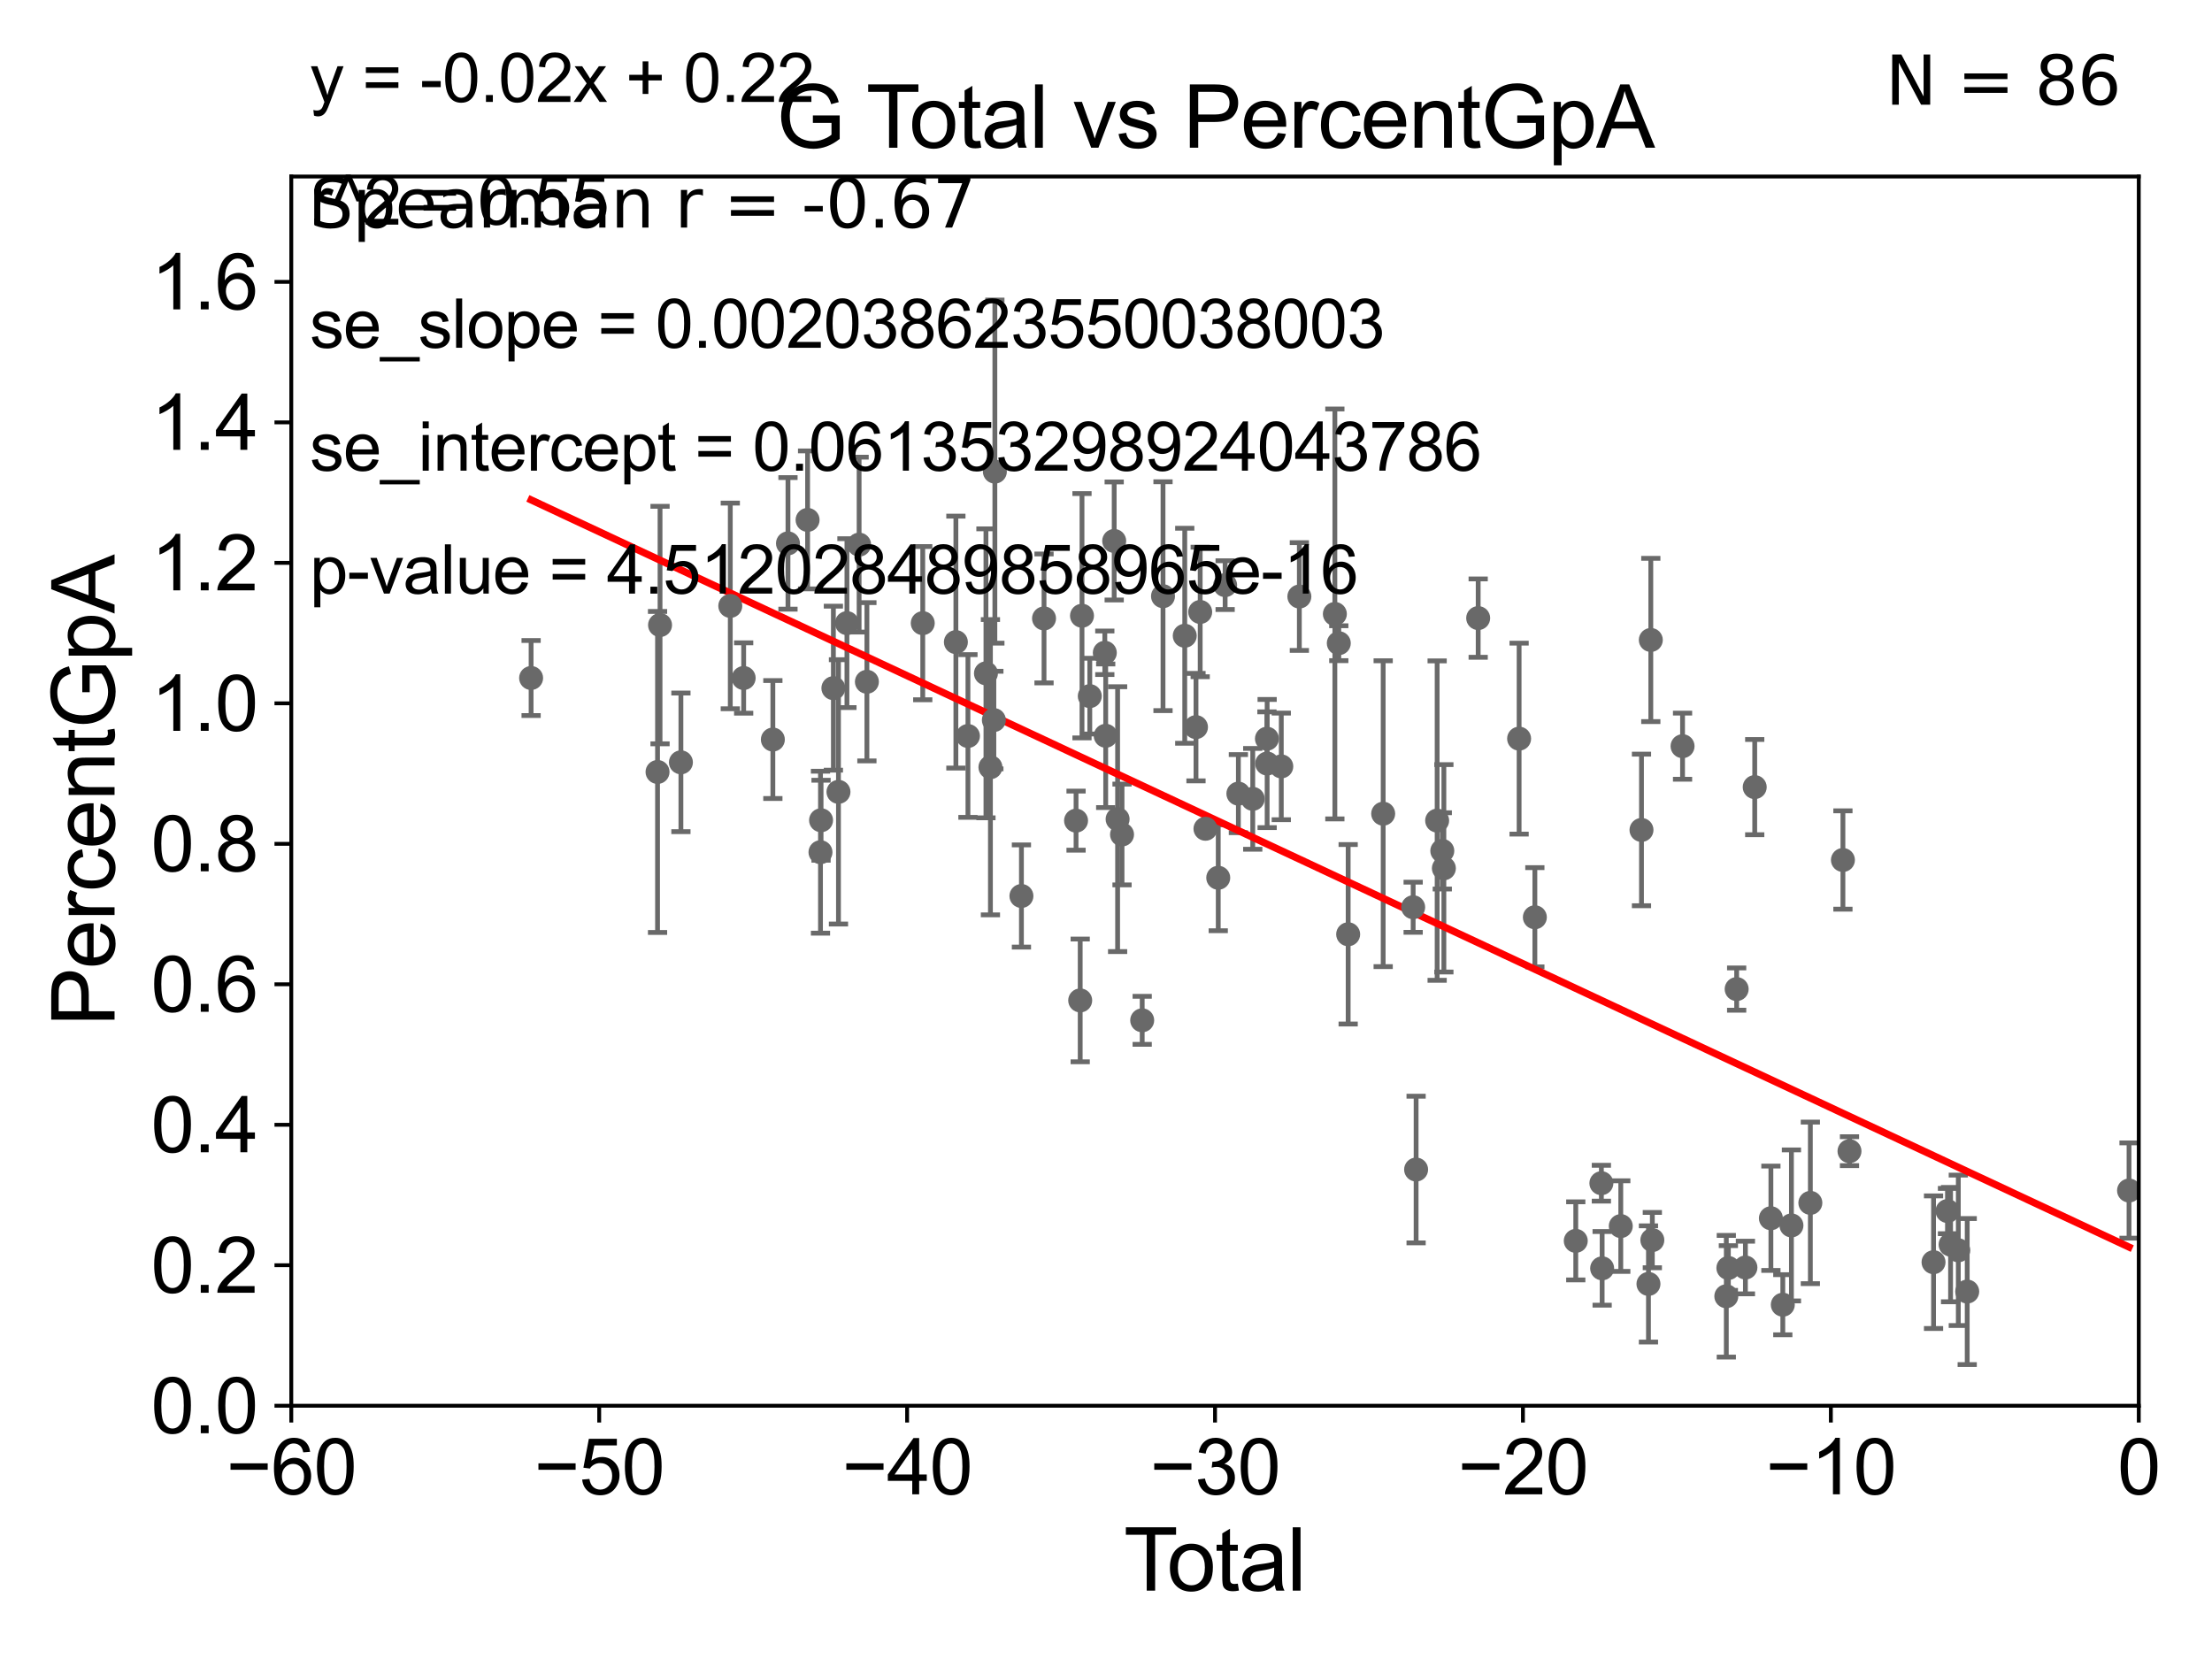 <?xml version="1.0" encoding="utf-8" standalone="no"?>
<!DOCTYPE svg PUBLIC "-//W3C//DTD SVG 1.1//EN"
  "http://www.w3.org/Graphics/SVG/1.1/DTD/svg11.dtd">
<svg xmlns:xlink="http://www.w3.org/1999/xlink" width="460.8pt" height="345.6pt" viewBox="0 0 460.8 345.6" xmlns="http://www.w3.org/2000/svg" version="1.1">
 <defs>
  <style type="text/css">*{stroke-linejoin: round; stroke-linecap: butt}</style>
 </defs>
 <g id="figure_1">
  <g id="patch_1">
   <path d="M 0 345.6 
L 460.8 345.6 
L 460.8 0 
L 0 0 
z
" style="fill: #ffffff"/>
  </g>
  <g id="axes_1">
   <g id="patch_2">
    <path d="M 60.68 292.84 
L 445.545 292.84 
L 445.545 36.775 
L 60.68 36.775 
z
" style="fill: #ffffff"/>
   </g>
   <g id="PathCollection_1">
    <defs>
     <path id="m0816a14b18" d="M 0 1.118 
C 0.297 1.118 0.581 1 0.791 0.791 
C 1 0.581 1.118 0.297 1.118 0 
C 1.118 -0.297 1 -0.581 0.791 -0.791 
C 0.581 -1 0.297 -1.118 0 -1.118 
C -0.297 -1.118 -0.581 -1 -0.791 -0.791 
C -1 -0.581 -1.118 -0.297 -1.118 0 
C -1.118 0.297 -1 0.581 -0.791 0.791 
C -0.581 1 -0.297 1.118 0 1.118 
z
" style="stroke: #696969"/>
    </defs>
    <g clip-path="url(#p4bcc8c96eb)">
     <use xlink:href="#m0816a14b18" x="110.639" y="141.24" style="fill: #696969; stroke: #696969"/>
     <use xlink:href="#m0816a14b18" x="333.597" y="246.482" style="fill: #696969; stroke: #696969"/>
     <use xlink:href="#m0816a14b18" x="328.261" y="258.495" style="fill: #696969; stroke: #696969"/>
     <use xlink:href="#m0816a14b18" x="319.74" y="191.082" style="fill: #696969; stroke: #696969"/>
     <use xlink:href="#m0816a14b18" x="316.459" y="153.873" style="fill: #696969; stroke: #696969"/>
     <use xlink:href="#m0816a14b18" x="307.932" y="128.76" style="fill: #696969; stroke: #696969"/>
     <use xlink:href="#m0816a14b18" x="300.786" y="180.884" style="fill: #696969; stroke: #696969"/>
     <use xlink:href="#m0816a14b18" x="300.457" y="177.251" style="fill: #696969; stroke: #696969"/>
     <use xlink:href="#m0816a14b18" x="299.383" y="170.946" style="fill: #696969; stroke: #696969"/>
     <use xlink:href="#m0816a14b18" x="295.001" y="243.637" style="fill: #696969; stroke: #696969"/>
     <use xlink:href="#m0816a14b18" x="294.387" y="188.992" style="fill: #696969; stroke: #696969"/>
     <use xlink:href="#m0816a14b18" x="288.141" y="169.507" style="fill: #696969; stroke: #696969"/>
     <use xlink:href="#m0816a14b18" x="280.847" y="194.625" style="fill: #696969; stroke: #696969"/>
     <use xlink:href="#m0816a14b18" x="278.895" y="133.988" style="fill: #696969; stroke: #696969"/>
     <use xlink:href="#m0816a14b18" x="278.077" y="127.898" style="fill: #696969; stroke: #696969"/>
     <use xlink:href="#m0816a14b18" x="270.68" y="124.27" style="fill: #696969; stroke: #696969"/>
     <use xlink:href="#m0816a14b18" x="266.915" y="159.655" style="fill: #696969; stroke: #696969"/>
     <use xlink:href="#m0816a14b18" x="263.969" y="159.059" style="fill: #696969; stroke: #696969"/>
     <use xlink:href="#m0816a14b18" x="333.756" y="264.219" style="fill: #696969; stroke: #696969"/>
     <use xlink:href="#m0816a14b18" x="337.638" y="255.418" style="fill: #696969; stroke: #696969"/>
     <use xlink:href="#m0816a14b18" x="341.952" y="172.893" style="fill: #696969; stroke: #696969"/>
     <use xlink:href="#m0816a14b18" x="343.405" y="267.466" style="fill: #696969; stroke: #696969"/>
     <use xlink:href="#m0816a14b18" x="407.952" y="260.463" style="fill: #696969; stroke: #696969"/>
     <use xlink:href="#m0816a14b18" x="406.341" y="259.271" style="fill: #696969; stroke: #696969"/>
     <use xlink:href="#m0816a14b18" x="405.697" y="252.283" style="fill: #696969; stroke: #696969"/>
     <use xlink:href="#m0816a14b18" x="402.792" y="262.939" style="fill: #696969; stroke: #696969"/>
     <use xlink:href="#m0816a14b18" x="385.283" y="239.809" style="fill: #696969; stroke: #696969"/>
     <use xlink:href="#m0816a14b18" x="383.915" y="179.153" style="fill: #696969; stroke: #696969"/>
     <use xlink:href="#m0816a14b18" x="377.131" y="250.581" style="fill: #696969; stroke: #696969"/>
     <use xlink:href="#m0816a14b18" x="373.19" y="255.278" style="fill: #696969; stroke: #696969"/>
     <use xlink:href="#m0816a14b18" x="263.927" y="153.884" style="fill: #696969; stroke: #696969"/>
     <use xlink:href="#m0816a14b18" x="371.39" y="271.795" style="fill: #696969; stroke: #696969"/>
     <use xlink:href="#m0816a14b18" x="365.541" y="163.969" style="fill: #696969; stroke: #696969"/>
     <use xlink:href="#m0816a14b18" x="363.603" y="264.045" style="fill: #696969; stroke: #696969"/>
     <use xlink:href="#m0816a14b18" x="361.778" y="206.043" style="fill: #696969; stroke: #696969"/>
     <use xlink:href="#m0816a14b18" x="360.052" y="264.146" style="fill: #696969; stroke: #696969"/>
     <use xlink:href="#m0816a14b18" x="359.623" y="270.034" style="fill: #696969; stroke: #696969"/>
     <use xlink:href="#m0816a14b18" x="350.507" y="155.446" style="fill: #696969; stroke: #696969"/>
     <use xlink:href="#m0816a14b18" x="344.211" y="258.335" style="fill: #696969; stroke: #696969"/>
     <use xlink:href="#m0816a14b18" x="343.894" y="133.316" style="fill: #696969; stroke: #696969"/>
     <use xlink:href="#m0816a14b18" x="368.911" y="253.784" style="fill: #696969; stroke: #696969"/>
     <use xlink:href="#m0816a14b18" x="260.969" y="166.416" style="fill: #696969; stroke: #696969"/>
     <use xlink:href="#m0816a14b18" x="257.977" y="165.328" style="fill: #696969; stroke: #696969"/>
     <use xlink:href="#m0816a14b18" x="255.218" y="121.894" style="fill: #696969; stroke: #696969"/>
     <use xlink:href="#m0816a14b18" x="201.641" y="153.321" style="fill: #696969; stroke: #696969"/>
     <use xlink:href="#m0816a14b18" x="199.128" y="133.761" style="fill: #696969; stroke: #696969"/>
     <use xlink:href="#m0816a14b18" x="192.225" y="129.815" style="fill: #696969; stroke: #696969"/>
     <use xlink:href="#m0816a14b18" x="180.592" y="142.026" style="fill: #696969; stroke: #696969"/>
     <use xlink:href="#m0816a14b18" x="178.97" y="113.457" style="fill: #696969; stroke: #696969"/>
     <use xlink:href="#m0816a14b18" x="176.432" y="129.809" style="fill: #696969; stroke: #696969"/>
     <use xlink:href="#m0816a14b18" x="174.669" y="164.96" style="fill: #696969; stroke: #696969"/>
     <use xlink:href="#m0816a14b18" x="173.61" y="143.356" style="fill: #696969; stroke: #696969"/>
     <use xlink:href="#m0816a14b18" x="205.391" y="140.27" style="fill: #696969; stroke: #696969"/>
     <use xlink:href="#m0816a14b18" x="171.041" y="170.873" style="fill: #696969; stroke: #696969"/>
     <use xlink:href="#m0816a14b18" x="168.235" y="108.307" style="fill: #696969; stroke: #696969"/>
     <use xlink:href="#m0816a14b18" x="164.15" y="113.195" style="fill: #696969; stroke: #696969"/>
     <use xlink:href="#m0816a14b18" x="161.001" y="154.059" style="fill: #696969; stroke: #696969"/>
     <use xlink:href="#m0816a14b18" x="154.919" y="141.241" style="fill: #696969; stroke: #696969"/>
     <use xlink:href="#m0816a14b18" x="152.132" y="126.225" style="fill: #696969; stroke: #696969"/>
     <use xlink:href="#m0816a14b18" x="141.847" y="158.81" style="fill: #696969; stroke: #696969"/>
     <use xlink:href="#m0816a14b18" x="137.5" y="130.211" style="fill: #696969; stroke: #696969"/>
     <use xlink:href="#m0816a14b18" x="136.978" y="160.814" style="fill: #696969; stroke: #696969"/>
     <use xlink:href="#m0816a14b18" x="170.923" y="177.53" style="fill: #696969; stroke: #696969"/>
     <use xlink:href="#m0816a14b18" x="409.807" y="269.055" style="fill: #696969; stroke: #696969"/>
     <use xlink:href="#m0816a14b18" x="206.325" y="159.824" style="fill: #696969; stroke: #696969"/>
     <use xlink:href="#m0816a14b18" x="207.249" y="98.244" style="fill: #696969; stroke: #696969"/>
     <use xlink:href="#m0816a14b18" x="253.783" y="182.855" style="fill: #696969; stroke: #696969"/>
     <use xlink:href="#m0816a14b18" x="251.12" y="172.647" style="fill: #696969; stroke: #696969"/>
     <use xlink:href="#m0816a14b18" x="250.021" y="127.485" style="fill: #696969; stroke: #696969"/>
     <use xlink:href="#m0816a14b18" x="249.147" y="151.474" style="fill: #696969; stroke: #696969"/>
     <use xlink:href="#m0816a14b18" x="246.805" y="132.439" style="fill: #696969; stroke: #696969"/>
     <use xlink:href="#m0816a14b18" x="242.276" y="124.199" style="fill: #696969; stroke: #696969"/>
     <use xlink:href="#m0816a14b18" x="237.94" y="212.55" style="fill: #696969; stroke: #696969"/>
     <use xlink:href="#m0816a14b18" x="233.739" y="173.84" style="fill: #696969; stroke: #696969"/>
     <use xlink:href="#m0816a14b18" x="207.04" y="150.001" style="fill: #696969; stroke: #696969"/>
     <use xlink:href="#m0816a14b18" x="232.819" y="170.644" style="fill: #696969; stroke: #696969"/>
     <use xlink:href="#m0816a14b18" x="230.338" y="153.276" style="fill: #696969; stroke: #696969"/>
     <use xlink:href="#m0816a14b18" x="230.153" y="135.984" style="fill: #696969; stroke: #696969"/>
     <use xlink:href="#m0816a14b18" x="227.023" y="145.017" style="fill: #696969; stroke: #696969"/>
     <use xlink:href="#m0816a14b18" x="225.4" y="128.271" style="fill: #696969; stroke: #696969"/>
     <use xlink:href="#m0816a14b18" x="225.026" y="208.407" style="fill: #696969; stroke: #696969"/>
     <use xlink:href="#m0816a14b18" x="224.162" y="170.955" style="fill: #696969; stroke: #696969"/>
     <use xlink:href="#m0816a14b18" x="217.491" y="128.83" style="fill: #696969; stroke: #696969"/>
     <use xlink:href="#m0816a14b18" x="212.782" y="186.652" style="fill: #696969; stroke: #696969"/>
     <use xlink:href="#m0816a14b18" x="232.107" y="112.694" style="fill: #696969; stroke: #696969"/>
     <use xlink:href="#m0816a14b18" x="443.518" y="248.006" style="fill: #696969; stroke: #696969"/>
    </g>
   </g>
   <g id="matplotlib.axis_1">
    <g id="xtick_1">
     <g id="line2d_1">
      <defs>
       <path id="m69eaa23669" d="M 0 0 
L 0 3.5 
" style="stroke: #000000; stroke-width: 0.8"/>
      </defs>
      <g>
       <use xlink:href="#m69eaa23669" x="60.68" y="292.84" style="stroke: #000000; stroke-width: 0.8"/>
      </g>
     </g>
     <g id="text_1">
      <!-- −60 -->
      <g transform="translate(47.11 311.293)scale(0.16 -0.16)">
       <defs>
        <path id="ArialMT-2212" d="M 3381 1997 
L 356 1997 
L 356 2522 
L 3381 2522 
L 3381 1997 
z
" transform="scale(0.016)"/>
        <path id="ArialMT-36" d="M 3184 3459 
L 2625 3416 
Q 2550 3747 2413 3897 
Q 2184 4138 1850 4138 
Q 1581 4138 1378 3988 
Q 1113 3794 959 3422 
Q 806 3050 800 2363 
Q 1003 2672 1297 2822 
Q 1591 2972 1913 2972 
Q 2475 2972 2870 2558 
Q 3266 2144 3266 1488 
Q 3266 1056 3080 686 
Q 2894 316 2569 119 
Q 2244 -78 1831 -78 
Q 1128 -78 684 439 
Q 241 956 241 2144 
Q 241 3472 731 4075 
Q 1159 4600 1884 4600 
Q 2425 4600 2770 4297 
Q 3116 3994 3184 3459 
z
M 888 1484 
Q 888 1194 1011 928 
Q 1134 663 1356 523 
Q 1578 384 1822 384 
Q 2178 384 2434 671 
Q 2691 959 2691 1453 
Q 2691 1928 2437 2201 
Q 2184 2475 1800 2475 
Q 1419 2475 1153 2201 
Q 888 1928 888 1484 
z
" transform="scale(0.016)"/>
        <path id="ArialMT-30" d="M 266 2259 
Q 266 3072 433 3567 
Q 600 4063 929 4331 
Q 1259 4600 1759 4600 
Q 2128 4600 2406 4451 
Q 2684 4303 2865 4023 
Q 3047 3744 3150 3342 
Q 3253 2941 3253 2259 
Q 3253 1453 3087 958 
Q 2922 463 2592 192 
Q 2263 -78 1759 -78 
Q 1097 -78 719 397 
Q 266 969 266 2259 
z
M 844 2259 
Q 844 1131 1108 757 
Q 1372 384 1759 384 
Q 2147 384 2411 759 
Q 2675 1134 2675 2259 
Q 2675 3391 2411 3762 
Q 2147 4134 1753 4134 
Q 1366 4134 1134 3806 
Q 844 3388 844 2259 
z
" transform="scale(0.016)"/>
       </defs>
       <use xlink:href="#ArialMT-2212"/>
       <use xlink:href="#ArialMT-36" x="58.398"/>
       <use xlink:href="#ArialMT-30" x="114.014"/>
      </g>
     </g>
    </g>
    <g id="xtick_2">
     <g id="line2d_2">
      <g>
       <use xlink:href="#m69eaa23669" x="124.824" y="292.84" style="stroke: #000000; stroke-width: 0.8"/>
      </g>
     </g>
     <g id="text_2">
      <!-- −50 -->
      <g transform="translate(111.254 311.293)scale(0.16 -0.16)">
       <defs>
        <path id="ArialMT-35" d="M 266 1200 
L 856 1250 
Q 922 819 1161 601 
Q 1400 384 1738 384 
Q 2144 384 2425 690 
Q 2706 997 2706 1503 
Q 2706 1984 2436 2262 
Q 2166 2541 1728 2541 
Q 1456 2541 1237 2417 
Q 1019 2294 894 2097 
L 366 2166 
L 809 4519 
L 3088 4519 
L 3088 3981 
L 1259 3981 
L 1013 2750 
Q 1425 3038 1878 3038 
Q 2478 3038 2890 2622 
Q 3303 2206 3303 1553 
Q 3303 931 2941 478 
Q 2500 -78 1738 -78 
Q 1113 -78 717 272 
Q 322 622 266 1200 
z
" transform="scale(0.016)"/>
       </defs>
       <use xlink:href="#ArialMT-2212"/>
       <use xlink:href="#ArialMT-35" x="58.398"/>
       <use xlink:href="#ArialMT-30" x="114.014"/>
      </g>
     </g>
    </g>
    <g id="xtick_3">
     <g id="line2d_3">
      <g>
       <use xlink:href="#m69eaa23669" x="188.968" y="292.84" style="stroke: #000000; stroke-width: 0.8"/>
      </g>
     </g>
     <g id="text_3">
      <!-- −40 -->
      <g transform="translate(175.398 311.293)scale(0.16 -0.16)">
       <defs>
        <path id="ArialMT-34" d="M 2069 0 
L 2069 1097 
L 81 1097 
L 81 1613 
L 2172 4581 
L 2631 4581 
L 2631 1613 
L 3250 1613 
L 3250 1097 
L 2631 1097 
L 2631 0 
L 2069 0 
z
M 2069 1613 
L 2069 3678 
L 634 1613 
L 2069 1613 
z
" transform="scale(0.016)"/>
       </defs>
       <use xlink:href="#ArialMT-2212"/>
       <use xlink:href="#ArialMT-34" x="58.398"/>
       <use xlink:href="#ArialMT-30" x="114.014"/>
      </g>
     </g>
    </g>
    <g id="xtick_4">
     <g id="line2d_4">
      <g>
       <use xlink:href="#m69eaa23669" x="253.113" y="292.84" style="stroke: #000000; stroke-width: 0.8"/>
      </g>
     </g>
     <g id="text_4">
      <!-- −30 -->
      <g transform="translate(239.542 311.293)scale(0.16 -0.16)">
       <defs>
        <path id="ArialMT-33" d="M 269 1209 
L 831 1284 
Q 928 806 1161 595 
Q 1394 384 1728 384 
Q 2125 384 2398 659 
Q 2672 934 2672 1341 
Q 2672 1728 2419 1979 
Q 2166 2231 1775 2231 
Q 1616 2231 1378 2169 
L 1441 2663 
Q 1497 2656 1531 2656 
Q 1891 2656 2178 2843 
Q 2466 3031 2466 3422 
Q 2466 3731 2256 3934 
Q 2047 4138 1716 4138 
Q 1388 4138 1169 3931 
Q 950 3725 888 3313 
L 325 3413 
Q 428 3978 793 4289 
Q 1159 4600 1703 4600 
Q 2078 4600 2393 4439 
Q 2709 4278 2876 4000 
Q 3044 3722 3044 3409 
Q 3044 3113 2884 2869 
Q 2725 2625 2413 2481 
Q 2819 2388 3044 2092 
Q 3269 1797 3269 1353 
Q 3269 753 2831 336 
Q 2394 -81 1725 -81 
Q 1122 -81 723 278 
Q 325 638 269 1209 
z
" transform="scale(0.016)"/>
       </defs>
       <use xlink:href="#ArialMT-2212"/>
       <use xlink:href="#ArialMT-33" x="58.398"/>
       <use xlink:href="#ArialMT-30" x="114.014"/>
      </g>
     </g>
    </g>
    <g id="xtick_5">
     <g id="line2d_5">
      <g>
       <use xlink:href="#m69eaa23669" x="317.257" y="292.84" style="stroke: #000000; stroke-width: 0.8"/>
      </g>
     </g>
     <g id="text_5">
      <!-- −20 -->
      <g transform="translate(303.687 311.293)scale(0.16 -0.16)">
       <defs>
        <path id="ArialMT-32" d="M 3222 541 
L 3222 0 
L 194 0 
Q 188 203 259 391 
Q 375 700 629 1000 
Q 884 1300 1366 1694 
Q 2113 2306 2375 2664 
Q 2638 3022 2638 3341 
Q 2638 3675 2398 3904 
Q 2159 4134 1775 4134 
Q 1369 4134 1125 3890 
Q 881 3647 878 3216 
L 300 3275 
Q 359 3922 746 4261 
Q 1134 4600 1788 4600 
Q 2447 4600 2831 4234 
Q 3216 3869 3216 3328 
Q 3216 3053 3103 2787 
Q 2991 2522 2730 2228 
Q 2469 1934 1863 1422 
Q 1356 997 1212 845 
Q 1069 694 975 541 
L 3222 541 
z
" transform="scale(0.016)"/>
       </defs>
       <use xlink:href="#ArialMT-2212"/>
       <use xlink:href="#ArialMT-32" x="58.398"/>
       <use xlink:href="#ArialMT-30" x="114.014"/>
      </g>
     </g>
    </g>
    <g id="xtick_6">
     <g id="line2d_6">
      <g>
       <use xlink:href="#m69eaa23669" x="381.401" y="292.84" style="stroke: #000000; stroke-width: 0.8"/>
      </g>
     </g>
     <g id="text_6">
      <!-- −10 -->
      <g transform="translate(367.831 311.293)scale(0.16 -0.16)">
       <defs>
        <path id="ArialMT-31" d="M 2384 0 
L 1822 0 
L 1822 3584 
Q 1619 3391 1289 3197 
Q 959 3003 697 2906 
L 697 3450 
Q 1169 3672 1522 3987 
Q 1875 4303 2022 4600 
L 2384 4600 
L 2384 0 
z
" transform="scale(0.016)"/>
       </defs>
       <use xlink:href="#ArialMT-2212"/>
       <use xlink:href="#ArialMT-31" x="58.398"/>
       <use xlink:href="#ArialMT-30" x="114.014"/>
      </g>
     </g>
    </g>
    <g id="xtick_7">
     <g id="line2d_7">
      <g>
       <use xlink:href="#m69eaa23669" x="445.545" y="292.84" style="stroke: #000000; stroke-width: 0.8"/>
      </g>
     </g>
     <g id="text_7">
      <!-- 0 -->
      <g transform="translate(441.096 311.293)scale(0.16 -0.16)">
       <use xlink:href="#ArialMT-30"/>
      </g>
     </g>
    </g>
    <g id="text_8">
     <!-- Total -->
     <g transform="translate(234.107 331.357)scale(0.18 -0.18)">
      <defs>
       <path id="ArialMT-54" d="M 1659 0 
L 1659 4041 
L 150 4041 
L 150 4581 
L 3781 4581 
L 3781 4041 
L 2266 4041 
L 2266 0 
L 1659 0 
z
" transform="scale(0.016)"/>
       <path id="ArialMT-6f" d="M 213 1659 
Q 213 2581 725 3025 
Q 1153 3394 1769 3394 
Q 2453 3394 2887 2945 
Q 3322 2497 3322 1706 
Q 3322 1066 3130 698 
Q 2938 331 2570 128 
Q 2203 -75 1769 -75 
Q 1072 -75 642 372 
Q 213 819 213 1659 
z
M 791 1659 
Q 791 1022 1069 705 
Q 1347 388 1769 388 
Q 2188 388 2466 706 
Q 2744 1025 2744 1678 
Q 2744 2294 2464 2611 
Q 2184 2928 1769 2928 
Q 1347 2928 1069 2612 
Q 791 2297 791 1659 
z
" transform="scale(0.016)"/>
       <path id="ArialMT-74" d="M 1650 503 
L 1731 6 
Q 1494 -44 1306 -44 
Q 1000 -44 831 53 
Q 663 150 594 308 
Q 525 466 525 972 
L 525 2881 
L 113 2881 
L 113 3319 
L 525 3319 
L 525 4141 
L 1084 4478 
L 1084 3319 
L 1650 3319 
L 1650 2881 
L 1084 2881 
L 1084 941 
Q 1084 700 1114 631 
Q 1144 563 1211 522 
Q 1278 481 1403 481 
Q 1497 481 1650 503 
z
" transform="scale(0.016)"/>
       <path id="ArialMT-61" d="M 2588 409 
Q 2275 144 1986 34 
Q 1697 -75 1366 -75 
Q 819 -75 525 192 
Q 231 459 231 875 
Q 231 1119 342 1320 
Q 453 1522 633 1644 
Q 813 1766 1038 1828 
Q 1203 1872 1538 1913 
Q 2219 1994 2541 2106 
Q 2544 2222 2544 2253 
Q 2544 2597 2384 2738 
Q 2169 2928 1744 2928 
Q 1347 2928 1158 2789 
Q 969 2650 878 2297 
L 328 2372 
Q 403 2725 575 2942 
Q 747 3159 1072 3276 
Q 1397 3394 1825 3394 
Q 2250 3394 2515 3294 
Q 2781 3194 2906 3042 
Q 3031 2891 3081 2659 
Q 3109 2516 3109 2141 
L 3109 1391 
Q 3109 606 3145 398 
Q 3181 191 3288 0 
L 2700 0 
Q 2613 175 2588 409 
z
M 2541 1666 
Q 2234 1541 1622 1453 
Q 1275 1403 1131 1340 
Q 988 1278 909 1158 
Q 831 1038 831 891 
Q 831 666 1001 516 
Q 1172 366 1500 366 
Q 1825 366 2078 508 
Q 2331 650 2450 897 
Q 2541 1088 2541 1459 
L 2541 1666 
z
" transform="scale(0.016)"/>
       <path id="ArialMT-6c" d="M 409 0 
L 409 4581 
L 972 4581 
L 972 0 
L 409 0 
z
" transform="scale(0.016)"/>
      </defs>
      <use xlink:href="#ArialMT-54"/>
      <use xlink:href="#ArialMT-6f" x="49.959"/>
      <use xlink:href="#ArialMT-74" x="105.574"/>
      <use xlink:href="#ArialMT-61" x="133.357"/>
      <use xlink:href="#ArialMT-6c" x="188.973"/>
     </g>
    </g>
   </g>
   <g id="matplotlib.axis_2">
    <g id="ytick_1">
     <g id="line2d_8">
      <defs>
       <path id="m77367d93d9" d="M 0 0 
L -3.5 0 
" style="stroke: #000000; stroke-width: 0.8"/>
      </defs>
      <g>
       <use xlink:href="#m77367d93d9" x="60.68" y="292.84" style="stroke: #000000; stroke-width: 0.8"/>
      </g>
     </g>
     <g id="text_9">
      <!-- 0.0 -->
      <g transform="translate(31.44 298.566)scale(0.16 -0.16)">
       <defs>
        <path id="ArialMT-2e" d="M 581 0 
L 581 641 
L 1222 641 
L 1222 0 
L 581 0 
z
" transform="scale(0.016)"/>
       </defs>
       <use xlink:href="#ArialMT-30"/>
       <use xlink:href="#ArialMT-2e" x="55.615"/>
       <use xlink:href="#ArialMT-30" x="83.398"/>
      </g>
     </g>
    </g>
    <g id="ytick_2">
     <g id="line2d_9">
      <g>
       <use xlink:href="#m77367d93d9" x="60.68" y="263.575" style="stroke: #000000; stroke-width: 0.8"/>
      </g>
     </g>
     <g id="text_10">
      <!-- 0.2 -->
      <g transform="translate(31.44 269.302)scale(0.16 -0.16)">
       <use xlink:href="#ArialMT-30"/>
       <use xlink:href="#ArialMT-2e" x="55.615"/>
       <use xlink:href="#ArialMT-32" x="83.398"/>
      </g>
     </g>
    </g>
    <g id="ytick_3">
     <g id="line2d_10">
      <g>
       <use xlink:href="#m77367d93d9" x="60.68" y="234.311" style="stroke: #000000; stroke-width: 0.8"/>
      </g>
     </g>
     <g id="text_11">
      <!-- 0.4 -->
      <g transform="translate(31.44 240.037)scale(0.16 -0.16)">
       <use xlink:href="#ArialMT-30"/>
       <use xlink:href="#ArialMT-2e" x="55.615"/>
       <use xlink:href="#ArialMT-34" x="83.398"/>
      </g>
     </g>
    </g>
    <g id="ytick_4">
     <g id="line2d_11">
      <g>
       <use xlink:href="#m77367d93d9" x="60.68" y="205.046" style="stroke: #000000; stroke-width: 0.8"/>
      </g>
     </g>
     <g id="text_12">
      <!-- 0.6 -->
      <g transform="translate(31.44 210.772)scale(0.16 -0.16)">
       <use xlink:href="#ArialMT-30"/>
       <use xlink:href="#ArialMT-2e" x="55.615"/>
       <use xlink:href="#ArialMT-36" x="83.398"/>
      </g>
     </g>
    </g>
    <g id="ytick_5">
     <g id="line2d_12">
      <g>
       <use xlink:href="#m77367d93d9" x="60.68" y="175.782" style="stroke: #000000; stroke-width: 0.8"/>
      </g>
     </g>
     <g id="text_13">
      <!-- 0.8 -->
      <g transform="translate(31.44 181.508)scale(0.16 -0.16)">
       <defs>
        <path id="ArialMT-38" d="M 1131 2484 
Q 781 2613 612 2850 
Q 444 3088 444 3419 
Q 444 3919 803 4259 
Q 1163 4600 1759 4600 
Q 2359 4600 2725 4251 
Q 3091 3903 3091 3403 
Q 3091 3084 2923 2848 
Q 2756 2613 2416 2484 
Q 2838 2347 3058 2040 
Q 3278 1734 3278 1309 
Q 3278 722 2862 322 
Q 2447 -78 1769 -78 
Q 1091 -78 675 323 
Q 259 725 259 1325 
Q 259 1772 486 2073 
Q 713 2375 1131 2484 
z
M 1019 3438 
Q 1019 3113 1228 2906 
Q 1438 2700 1772 2700 
Q 2097 2700 2305 2904 
Q 2513 3109 2513 3406 
Q 2513 3716 2298 3927 
Q 2084 4138 1766 4138 
Q 1444 4138 1231 3931 
Q 1019 3725 1019 3438 
z
M 838 1322 
Q 838 1081 952 856 
Q 1066 631 1291 507 
Q 1516 384 1775 384 
Q 2178 384 2440 643 
Q 2703 903 2703 1303 
Q 2703 1709 2433 1975 
Q 2163 2241 1756 2241 
Q 1359 2241 1098 1978 
Q 838 1716 838 1322 
z
" transform="scale(0.016)"/>
       </defs>
       <use xlink:href="#ArialMT-30"/>
       <use xlink:href="#ArialMT-2e" x="55.615"/>
       <use xlink:href="#ArialMT-38" x="83.398"/>
      </g>
     </g>
    </g>
    <g id="ytick_6">
     <g id="line2d_13">
      <g>
       <use xlink:href="#m77367d93d9" x="60.68" y="146.517" style="stroke: #000000; stroke-width: 0.8"/>
      </g>
     </g>
     <g id="text_14">
      <!-- 1.0 -->
      <g transform="translate(31.44 152.243)scale(0.16 -0.16)">
       <use xlink:href="#ArialMT-31"/>
       <use xlink:href="#ArialMT-2e" x="55.615"/>
       <use xlink:href="#ArialMT-30" x="83.398"/>
      </g>
     </g>
    </g>
    <g id="ytick_7">
     <g id="line2d_14">
      <g>
       <use xlink:href="#m77367d93d9" x="60.68" y="117.252" style="stroke: #000000; stroke-width: 0.8"/>
      </g>
     </g>
     <g id="text_15">
      <!-- 1.2 -->
      <g transform="translate(31.44 122.979)scale(0.16 -0.16)">
       <use xlink:href="#ArialMT-31"/>
       <use xlink:href="#ArialMT-2e" x="55.615"/>
       <use xlink:href="#ArialMT-32" x="83.398"/>
      </g>
     </g>
    </g>
    <g id="ytick_8">
     <g id="line2d_15">
      <g>
       <use xlink:href="#m77367d93d9" x="60.68" y="87.988" style="stroke: #000000; stroke-width: 0.8"/>
      </g>
     </g>
     <g id="text_16">
      <!-- 1.4 -->
      <g transform="translate(31.44 93.714)scale(0.16 -0.16)">
       <use xlink:href="#ArialMT-31"/>
       <use xlink:href="#ArialMT-2e" x="55.615"/>
       <use xlink:href="#ArialMT-34" x="83.398"/>
      </g>
     </g>
    </g>
    <g id="ytick_9">
     <g id="line2d_16">
      <g>
       <use xlink:href="#m77367d93d9" x="60.68" y="58.723" style="stroke: #000000; stroke-width: 0.8"/>
      </g>
     </g>
     <g id="text_17">
      <!-- 1.6 -->
      <g transform="translate(31.44 64.45)scale(0.16 -0.16)">
       <use xlink:href="#ArialMT-31"/>
       <use xlink:href="#ArialMT-2e" x="55.615"/>
       <use xlink:href="#ArialMT-36" x="83.398"/>
      </g>
     </g>
    </g>
    <g id="text_18">
     <!-- PercentGpA -->
     <g transform="translate(23.863 213.831)rotate(-90)scale(0.18 -0.18)">
      <defs>
       <path id="ArialMT-50" d="M 494 0 
L 494 4581 
L 2222 4581 
Q 2678 4581 2919 4538 
Q 3256 4481 3484 4323 
Q 3713 4166 3852 3881 
Q 3991 3597 3991 3256 
Q 3991 2672 3619 2267 
Q 3247 1863 2275 1863 
L 1100 1863 
L 1100 0 
L 494 0 
z
M 1100 2403 
L 2284 2403 
Q 2872 2403 3119 2622 
Q 3366 2841 3366 3238 
Q 3366 3525 3220 3729 
Q 3075 3934 2838 4000 
Q 2684 4041 2272 4041 
L 1100 4041 
L 1100 2403 
z
" transform="scale(0.016)"/>
       <path id="ArialMT-65" d="M 2694 1069 
L 3275 997 
Q 3138 488 2766 206 
Q 2394 -75 1816 -75 
Q 1088 -75 661 373 
Q 234 822 234 1631 
Q 234 2469 665 2931 
Q 1097 3394 1784 3394 
Q 2450 3394 2872 2941 
Q 3294 2488 3294 1666 
Q 3294 1616 3291 1516 
L 816 1516 
Q 847 969 1125 678 
Q 1403 388 1819 388 
Q 2128 388 2347 550 
Q 2566 713 2694 1069 
z
M 847 1978 
L 2700 1978 
Q 2663 2397 2488 2606 
Q 2219 2931 1791 2931 
Q 1403 2931 1139 2672 
Q 875 2413 847 1978 
z
" transform="scale(0.016)"/>
       <path id="ArialMT-72" d="M 416 0 
L 416 3319 
L 922 3319 
L 922 2816 
Q 1116 3169 1280 3281 
Q 1444 3394 1641 3394 
Q 1925 3394 2219 3213 
L 2025 2691 
Q 1819 2813 1613 2813 
Q 1428 2813 1281 2702 
Q 1134 2591 1072 2394 
Q 978 2094 978 1738 
L 978 0 
L 416 0 
z
" transform="scale(0.016)"/>
       <path id="ArialMT-63" d="M 2588 1216 
L 3141 1144 
Q 3050 572 2676 248 
Q 2303 -75 1759 -75 
Q 1078 -75 664 370 
Q 250 816 250 1647 
Q 250 2184 428 2587 
Q 606 2991 970 3192 
Q 1334 3394 1763 3394 
Q 2303 3394 2647 3120 
Q 2991 2847 3088 2344 
L 2541 2259 
Q 2463 2594 2264 2762 
Q 2066 2931 1784 2931 
Q 1359 2931 1093 2626 
Q 828 2322 828 1663 
Q 828 994 1084 691 
Q 1341 388 1753 388 
Q 2084 388 2306 591 
Q 2528 794 2588 1216 
z
" transform="scale(0.016)"/>
       <path id="ArialMT-6e" d="M 422 0 
L 422 3319 
L 928 3319 
L 928 2847 
Q 1294 3394 1984 3394 
Q 2284 3394 2536 3286 
Q 2788 3178 2913 3003 
Q 3038 2828 3088 2588 
Q 3119 2431 3119 2041 
L 3119 0 
L 2556 0 
L 2556 2019 
Q 2556 2363 2490 2533 
Q 2425 2703 2258 2804 
Q 2091 2906 1866 2906 
Q 1506 2906 1245 2678 
Q 984 2450 984 1813 
L 984 0 
L 422 0 
z
" transform="scale(0.016)"/>
       <path id="ArialMT-47" d="M 2638 1797 
L 2638 2334 
L 4578 2338 
L 4578 638 
Q 4131 281 3656 101 
Q 3181 -78 2681 -78 
Q 2006 -78 1454 211 
Q 903 500 622 1047 
Q 341 1594 341 2269 
Q 341 2938 620 3517 
Q 900 4097 1425 4378 
Q 1950 4659 2634 4659 
Q 3131 4659 3532 4498 
Q 3934 4338 4162 4050 
Q 4391 3763 4509 3300 
L 3963 3150 
Q 3859 3500 3706 3700 
Q 3553 3900 3268 4020 
Q 2984 4141 2638 4141 
Q 2222 4141 1919 4014 
Q 1616 3888 1430 3681 
Q 1244 3475 1141 3228 
Q 966 2803 966 2306 
Q 966 1694 1177 1281 
Q 1388 869 1791 669 
Q 2194 469 2647 469 
Q 3041 469 3416 620 
Q 3791 772 3984 944 
L 3984 1797 
L 2638 1797 
z
" transform="scale(0.016)"/>
       <path id="ArialMT-70" d="M 422 -1272 
L 422 3319 
L 934 3319 
L 934 2888 
Q 1116 3141 1344 3267 
Q 1572 3394 1897 3394 
Q 2322 3394 2647 3175 
Q 2972 2956 3137 2557 
Q 3303 2159 3303 1684 
Q 3303 1175 3120 767 
Q 2938 359 2589 142 
Q 2241 -75 1856 -75 
Q 1575 -75 1351 44 
Q 1128 163 984 344 
L 984 -1272 
L 422 -1272 
z
M 931 1641 
Q 931 1000 1190 694 
Q 1450 388 1819 388 
Q 2194 388 2461 705 
Q 2728 1022 2728 1688 
Q 2728 2322 2467 2637 
Q 2206 2953 1844 2953 
Q 1484 2953 1207 2617 
Q 931 2281 931 1641 
z
" transform="scale(0.016)"/>
       <path id="ArialMT-41" d="M -9 0 
L 1750 4581 
L 2403 4581 
L 4278 0 
L 3588 0 
L 3053 1388 
L 1138 1388 
L 634 0 
L -9 0 
z
M 1313 1881 
L 2866 1881 
L 2388 3150 
Q 2169 3728 2063 4100 
Q 1975 3659 1816 3225 
L 1313 1881 
z
" transform="scale(0.016)"/>
      </defs>
      <use xlink:href="#ArialMT-50"/>
      <use xlink:href="#ArialMT-65" x="66.699"/>
      <use xlink:href="#ArialMT-72" x="122.314"/>
      <use xlink:href="#ArialMT-63" x="155.615"/>
      <use xlink:href="#ArialMT-65" x="205.615"/>
      <use xlink:href="#ArialMT-6e" x="261.23"/>
      <use xlink:href="#ArialMT-74" x="316.846"/>
      <use xlink:href="#ArialMT-47" x="344.629"/>
      <use xlink:href="#ArialMT-70" x="422.412"/>
      <use xlink:href="#ArialMT-41" x="478.027"/>
     </g>
    </g>
   </g>
   <g id="LineCollection_1">
    <path d="M 110.639 149.056 
L 110.639 133.425 
" clip-path="url(#p4bcc8c96eb)" style="fill: none; stroke: #696969"/>
    <path d="M 333.597 250.215 
L 333.597 242.748 
" clip-path="url(#p4bcc8c96eb)" style="fill: none; stroke: #696969"/>
    <path d="M 328.261 266.629 
L 328.261 250.361 
" clip-path="url(#p4bcc8c96eb)" style="fill: none; stroke: #696969"/>
    <path d="M 319.74 201.42 
L 319.74 180.744 
" clip-path="url(#p4bcc8c96eb)" style="fill: none; stroke: #696969"/>
    <path d="M 316.459 173.761 
L 316.459 133.985 
" clip-path="url(#p4bcc8c96eb)" style="fill: none; stroke: #696969"/>
    <path d="M 307.932 136.924 
L 307.932 120.597 
" clip-path="url(#p4bcc8c96eb)" style="fill: none; stroke: #696969"/>
    <path d="M 300.786 202.485 
L 300.786 159.282 
" clip-path="url(#p4bcc8c96eb)" style="fill: none; stroke: #696969"/>
    <path d="M 300.457 185.195 
L 300.457 169.307 
" clip-path="url(#p4bcc8c96eb)" style="fill: none; stroke: #696969"/>
    <path d="M 299.383 204.216 
L 299.383 137.675 
" clip-path="url(#p4bcc8c96eb)" style="fill: none; stroke: #696969"/>
    <path d="M 295.001 258.912 
L 295.001 228.361 
" clip-path="url(#p4bcc8c96eb)" style="fill: none; stroke: #696969"/>
    <path d="M 294.387 194.214 
L 294.387 183.77 
" clip-path="url(#p4bcc8c96eb)" style="fill: none; stroke: #696969"/>
    <path d="M 288.141 201.362 
L 288.141 137.652 
" clip-path="url(#p4bcc8c96eb)" style="fill: none; stroke: #696969"/>
    <path d="M 280.847 213.318 
L 280.847 175.933 
" clip-path="url(#p4bcc8c96eb)" style="fill: none; stroke: #696969"/>
    <path d="M 278.895 137.624 
L 278.895 130.353 
" clip-path="url(#p4bcc8c96eb)" style="fill: none; stroke: #696969"/>
    <path d="M 278.077 170.595 
L 278.077 85.201 
" clip-path="url(#p4bcc8c96eb)" style="fill: none; stroke: #696969"/>
    <path d="M 270.68 135.492 
L 270.68 113.048 
" clip-path="url(#p4bcc8c96eb)" style="fill: none; stroke: #696969"/>
    <path d="M 266.915 170.762 
L 266.915 148.549 
" clip-path="url(#p4bcc8c96eb)" style="fill: none; stroke: #696969"/>
    <path d="M 263.969 172.405 
L 263.969 145.712 
" clip-path="url(#p4bcc8c96eb)" style="fill: none; stroke: #696969"/>
    <path d="M 333.756 271.889 
L 333.756 256.548 
" clip-path="url(#p4bcc8c96eb)" style="fill: none; stroke: #696969"/>
    <path d="M 337.638 264.856 
L 337.638 245.979 
" clip-path="url(#p4bcc8c96eb)" style="fill: none; stroke: #696969"/>
    <path d="M 341.952 188.684 
L 341.952 157.102 
" clip-path="url(#p4bcc8c96eb)" style="fill: none; stroke: #696969"/>
    <path d="M 343.405 279.568 
L 343.405 255.365 
" clip-path="url(#p4bcc8c96eb)" style="fill: none; stroke: #696969"/>
    <path d="M 407.952 276.132 
L 407.952 244.794 
" clip-path="url(#p4bcc8c96eb)" style="fill: none; stroke: #696969"/>
    <path d="M 406.341 271.182 
L 406.341 247.36 
" clip-path="url(#p4bcc8c96eb)" style="fill: none; stroke: #696969"/>
    <path d="M 405.697 257 
L 405.697 247.566 
" clip-path="url(#p4bcc8c96eb)" style="fill: none; stroke: #696969"/>
    <path d="M 402.792 276.751 
L 402.792 249.126 
" clip-path="url(#p4bcc8c96eb)" style="fill: none; stroke: #696969"/>
    <path d="M 385.283 242.825 
L 385.283 236.793 
" clip-path="url(#p4bcc8c96eb)" style="fill: none; stroke: #696969"/>
    <path d="M 383.915 189.393 
L 383.915 168.912 
" clip-path="url(#p4bcc8c96eb)" style="fill: none; stroke: #696969"/>
    <path d="M 377.131 267.408 
L 377.131 233.754 
" clip-path="url(#p4bcc8c96eb)" style="fill: none; stroke: #696969"/>
    <path d="M 373.19 271.005 
L 373.19 239.552 
" clip-path="url(#p4bcc8c96eb)" style="fill: none; stroke: #696969"/>
    <path d="M 263.927 159.478 
L 263.927 148.29 
" clip-path="url(#p4bcc8c96eb)" style="fill: none; stroke: #696969"/>
    <path d="M 371.39 278.056 
L 371.39 265.534 
" clip-path="url(#p4bcc8c96eb)" style="fill: none; stroke: #696969"/>
    <path d="M 365.541 173.889 
L 365.541 154.049 
" clip-path="url(#p4bcc8c96eb)" style="fill: none; stroke: #696969"/>
    <path d="M 363.603 269.528 
L 363.603 258.562 
" clip-path="url(#p4bcc8c96eb)" style="fill: none; stroke: #696969"/>
    <path d="M 361.778 210.445 
L 361.778 201.642 
" clip-path="url(#p4bcc8c96eb)" style="fill: none; stroke: #696969"/>
    <path d="M 360.052 268.803 
L 360.052 259.488 
" clip-path="url(#p4bcc8c96eb)" style="fill: none; stroke: #696969"/>
    <path d="M 359.623 282.705 
L 359.623 257.362 
" clip-path="url(#p4bcc8c96eb)" style="fill: none; stroke: #696969"/>
    <path d="M 350.507 162.332 
L 350.507 148.56 
" clip-path="url(#p4bcc8c96eb)" style="fill: none; stroke: #696969"/>
    <path d="M 344.211 264.093 
L 344.211 252.577 
" clip-path="url(#p4bcc8c96eb)" style="fill: none; stroke: #696969"/>
    <path d="M 343.894 150.319 
L 343.894 116.313 
" clip-path="url(#p4bcc8c96eb)" style="fill: none; stroke: #696969"/>
    <path d="M 368.911 264.653 
L 368.911 242.914 
" clip-path="url(#p4bcc8c96eb)" style="fill: none; stroke: #696969"/>
    <path d="M 260.969 176.919 
L 260.969 155.913 
" clip-path="url(#p4bcc8c96eb)" style="fill: none; stroke: #696969"/>
    <path d="M 257.977 173.462 
L 257.977 157.194 
" clip-path="url(#p4bcc8c96eb)" style="fill: none; stroke: #696969"/>
    <path d="M 255.218 126.971 
L 255.218 116.817 
" clip-path="url(#p4bcc8c96eb)" style="fill: none; stroke: #696969"/>
    <path d="M 201.641 170.269 
L 201.641 136.372 
" clip-path="url(#p4bcc8c96eb)" style="fill: none; stroke: #696969"/>
    <path d="M 199.128 160.002 
L 199.128 107.521 
" clip-path="url(#p4bcc8c96eb)" style="fill: none; stroke: #696969"/>
    <path d="M 192.225 145.774 
L 192.225 113.856 
" clip-path="url(#p4bcc8c96eb)" style="fill: none; stroke: #696969"/>
    <path d="M 180.592 158.513 
L 180.592 125.539 
" clip-path="url(#p4bcc8c96eb)" style="fill: none; stroke: #696969"/>
    <path d="M 178.97 131.674 
L 178.97 95.24 
" clip-path="url(#p4bcc8c96eb)" style="fill: none; stroke: #696969"/>
    <path d="M 176.432 147.398 
L 176.432 112.22 
" clip-path="url(#p4bcc8c96eb)" style="fill: none; stroke: #696969"/>
    <path d="M 174.669 192.492 
L 174.669 137.428 
" clip-path="url(#p4bcc8c96eb)" style="fill: none; stroke: #696969"/>
    <path d="M 173.61 160.438 
L 173.61 126.274 
" clip-path="url(#p4bcc8c96eb)" style="fill: none; stroke: #696969"/>
    <path d="M 205.391 170.369 
L 205.391 110.171 
" clip-path="url(#p4bcc8c96eb)" style="fill: none; stroke: #696969"/>
    <path d="M 171.041 179.204 
L 171.041 162.542 
" clip-path="url(#p4bcc8c96eb)" style="fill: none; stroke: #696969"/>
    <path d="M 168.235 122.681 
L 168.235 93.933 
" clip-path="url(#p4bcc8c96eb)" style="fill: none; stroke: #696969"/>
    <path d="M 164.15 126.9 
L 164.15 99.49 
" clip-path="url(#p4bcc8c96eb)" style="fill: none; stroke: #696969"/>
    <path d="M 161.001 166.344 
L 161.001 141.774 
" clip-path="url(#p4bcc8c96eb)" style="fill: none; stroke: #696969"/>
    <path d="M 154.919 148.57 
L 154.919 133.913 
" clip-path="url(#p4bcc8c96eb)" style="fill: none; stroke: #696969"/>
    <path d="M 152.132 147.644 
L 152.132 104.806 
" clip-path="url(#p4bcc8c96eb)" style="fill: none; stroke: #696969"/>
    <path d="M 141.847 173.248 
L 141.847 144.373 
" clip-path="url(#p4bcc8c96eb)" style="fill: none; stroke: #696969"/>
    <path d="M 137.5 154.95 
L 137.5 105.473 
" clip-path="url(#p4bcc8c96eb)" style="fill: none; stroke: #696969"/>
    <path d="M 136.978 194.248 
L 136.978 127.379 
" clip-path="url(#p4bcc8c96eb)" style="fill: none; stroke: #696969"/>
    <path d="M 170.923 194.397 
L 170.923 160.662 
" clip-path="url(#p4bcc8c96eb)" style="fill: none; stroke: #696969"/>
    <path d="M 409.807 284.266 
L 409.807 253.845 
" clip-path="url(#p4bcc8c96eb)" style="fill: none; stroke: #696969"/>
    <path d="M 206.325 190.579 
L 206.325 129.068 
" clip-path="url(#p4bcc8c96eb)" style="fill: none; stroke: #696969"/>
    <path d="M 207.249 133.986 
L 207.249 62.503 
" clip-path="url(#p4bcc8c96eb)" style="fill: none; stroke: #696969"/>
    <path d="M 253.783 193.889 
L 253.783 171.821 
" clip-path="url(#p4bcc8c96eb)" style="fill: none; stroke: #696969"/>
    <path d="M 251.12 173.156 
L 251.12 172.138 
" clip-path="url(#p4bcc8c96eb)" style="fill: none; stroke: #696969"/>
    <path d="M 250.021 140.978 
L 250.021 113.992 
" clip-path="url(#p4bcc8c96eb)" style="fill: none; stroke: #696969"/>
    <path d="M 249.147 162.668 
L 249.147 140.279 
" clip-path="url(#p4bcc8c96eb)" style="fill: none; stroke: #696969"/>
    <path d="M 246.805 154.832 
L 246.805 110.045 
" clip-path="url(#p4bcc8c96eb)" style="fill: none; stroke: #696969"/>
    <path d="M 242.276 148.034 
L 242.276 100.364 
" clip-path="url(#p4bcc8c96eb)" style="fill: none; stroke: #696969"/>
    <path d="M 237.94 217.551 
L 237.94 207.55 
" clip-path="url(#p4bcc8c96eb)" style="fill: none; stroke: #696969"/>
    <path d="M 233.739 184.335 
L 233.739 163.345 
" clip-path="url(#p4bcc8c96eb)" style="fill: none; stroke: #696969"/>
    <path d="M 207.04 160.164 
L 207.04 139.838 
" clip-path="url(#p4bcc8c96eb)" style="fill: none; stroke: #696969"/>
    <path d="M 232.819 198.23 
L 232.819 143.057 
" clip-path="url(#p4bcc8c96eb)" style="fill: none; stroke: #696969"/>
    <path d="M 230.338 168.229 
L 230.338 138.323 
" clip-path="url(#p4bcc8c96eb)" style="fill: none; stroke: #696969"/>
    <path d="M 230.153 140.52 
L 230.153 131.448 
" clip-path="url(#p4bcc8c96eb)" style="fill: none; stroke: #696969"/>
    <path d="M 227.023 152.909 
L 227.023 137.124 
" clip-path="url(#p4bcc8c96eb)" style="fill: none; stroke: #696969"/>
    <path d="M 225.4 153.721 
L 225.4 102.821 
" clip-path="url(#p4bcc8c96eb)" style="fill: none; stroke: #696969"/>
    <path d="M 225.026 221.193 
L 225.026 195.622 
" clip-path="url(#p4bcc8c96eb)" style="fill: none; stroke: #696969"/>
    <path d="M 224.162 177.108 
L 224.162 164.801 
" clip-path="url(#p4bcc8c96eb)" style="fill: none; stroke: #696969"/>
    <path d="M 217.491 142.256 
L 217.491 115.404 
" clip-path="url(#p4bcc8c96eb)" style="fill: none; stroke: #696969"/>
    <path d="M 212.782 197.295 
L 212.782 176.008 
" clip-path="url(#p4bcc8c96eb)" style="fill: none; stroke: #696969"/>
    <path d="M 232.107 124.987 
L 232.107 100.401 
" clip-path="url(#p4bcc8c96eb)" style="fill: none; stroke: #696969"/>
    <path d="M 443.518 257.928 
L 443.518 238.085 
" clip-path="url(#p4bcc8c96eb)" style="fill: none; stroke: #696969"/>
   </g>
   <g id="line2d_17">
    <defs>
     <path id="mfaddc4c508" d="M 2 0 
L -2 -0 
" style="stroke: #696969"/>
    </defs>
    <g clip-path="url(#p4bcc8c96eb)">
     <use xlink:href="#mfaddc4c508" x="110.639" y="149.056" style="fill: #696969; stroke: #696969"/>
     <use xlink:href="#mfaddc4c508" x="333.597" y="250.215" style="fill: #696969; stroke: #696969"/>
     <use xlink:href="#mfaddc4c508" x="328.261" y="266.629" style="fill: #696969; stroke: #696969"/>
     <use xlink:href="#mfaddc4c508" x="319.74" y="201.42" style="fill: #696969; stroke: #696969"/>
     <use xlink:href="#mfaddc4c508" x="316.459" y="173.761" style="fill: #696969; stroke: #696969"/>
     <use xlink:href="#mfaddc4c508" x="307.932" y="136.924" style="fill: #696969; stroke: #696969"/>
     <use xlink:href="#mfaddc4c508" x="300.786" y="202.485" style="fill: #696969; stroke: #696969"/>
     <use xlink:href="#mfaddc4c508" x="300.457" y="185.195" style="fill: #696969; stroke: #696969"/>
     <use xlink:href="#mfaddc4c508" x="299.383" y="204.216" style="fill: #696969; stroke: #696969"/>
     <use xlink:href="#mfaddc4c508" x="295.001" y="258.912" style="fill: #696969; stroke: #696969"/>
     <use xlink:href="#mfaddc4c508" x="294.387" y="194.214" style="fill: #696969; stroke: #696969"/>
     <use xlink:href="#mfaddc4c508" x="288.141" y="201.362" style="fill: #696969; stroke: #696969"/>
     <use xlink:href="#mfaddc4c508" x="280.847" y="213.318" style="fill: #696969; stroke: #696969"/>
     <use xlink:href="#mfaddc4c508" x="278.895" y="137.624" style="fill: #696969; stroke: #696969"/>
     <use xlink:href="#mfaddc4c508" x="278.077" y="170.595" style="fill: #696969; stroke: #696969"/>
     <use xlink:href="#mfaddc4c508" x="270.68" y="135.492" style="fill: #696969; stroke: #696969"/>
     <use xlink:href="#mfaddc4c508" x="266.915" y="170.762" style="fill: #696969; stroke: #696969"/>
     <use xlink:href="#mfaddc4c508" x="263.969" y="172.405" style="fill: #696969; stroke: #696969"/>
     <use xlink:href="#mfaddc4c508" x="333.756" y="271.889" style="fill: #696969; stroke: #696969"/>
     <use xlink:href="#mfaddc4c508" x="337.638" y="264.856" style="fill: #696969; stroke: #696969"/>
     <use xlink:href="#mfaddc4c508" x="341.952" y="188.684" style="fill: #696969; stroke: #696969"/>
     <use xlink:href="#mfaddc4c508" x="343.405" y="279.568" style="fill: #696969; stroke: #696969"/>
     <use xlink:href="#mfaddc4c508" x="407.952" y="276.132" style="fill: #696969; stroke: #696969"/>
     <use xlink:href="#mfaddc4c508" x="406.341" y="271.182" style="fill: #696969; stroke: #696969"/>
     <use xlink:href="#mfaddc4c508" x="405.697" y="257" style="fill: #696969; stroke: #696969"/>
     <use xlink:href="#mfaddc4c508" x="402.792" y="276.751" style="fill: #696969; stroke: #696969"/>
     <use xlink:href="#mfaddc4c508" x="385.283" y="242.825" style="fill: #696969; stroke: #696969"/>
     <use xlink:href="#mfaddc4c508" x="383.915" y="189.393" style="fill: #696969; stroke: #696969"/>
     <use xlink:href="#mfaddc4c508" x="377.131" y="267.408" style="fill: #696969; stroke: #696969"/>
     <use xlink:href="#mfaddc4c508" x="373.19" y="271.005" style="fill: #696969; stroke: #696969"/>
     <use xlink:href="#mfaddc4c508" x="263.927" y="159.478" style="fill: #696969; stroke: #696969"/>
     <use xlink:href="#mfaddc4c508" x="371.39" y="278.056" style="fill: #696969; stroke: #696969"/>
     <use xlink:href="#mfaddc4c508" x="365.541" y="173.889" style="fill: #696969; stroke: #696969"/>
     <use xlink:href="#mfaddc4c508" x="363.603" y="269.528" style="fill: #696969; stroke: #696969"/>
     <use xlink:href="#mfaddc4c508" x="361.778" y="210.445" style="fill: #696969; stroke: #696969"/>
     <use xlink:href="#mfaddc4c508" x="360.052" y="268.803" style="fill: #696969; stroke: #696969"/>
     <use xlink:href="#mfaddc4c508" x="359.623" y="282.705" style="fill: #696969; stroke: #696969"/>
     <use xlink:href="#mfaddc4c508" x="350.507" y="162.332" style="fill: #696969; stroke: #696969"/>
     <use xlink:href="#mfaddc4c508" x="344.211" y="264.093" style="fill: #696969; stroke: #696969"/>
     <use xlink:href="#mfaddc4c508" x="343.894" y="150.319" style="fill: #696969; stroke: #696969"/>
     <use xlink:href="#mfaddc4c508" x="368.911" y="264.653" style="fill: #696969; stroke: #696969"/>
     <use xlink:href="#mfaddc4c508" x="260.969" y="176.919" style="fill: #696969; stroke: #696969"/>
     <use xlink:href="#mfaddc4c508" x="257.977" y="173.462" style="fill: #696969; stroke: #696969"/>
     <use xlink:href="#mfaddc4c508" x="255.218" y="126.971" style="fill: #696969; stroke: #696969"/>
     <use xlink:href="#mfaddc4c508" x="201.641" y="170.269" style="fill: #696969; stroke: #696969"/>
     <use xlink:href="#mfaddc4c508" x="199.128" y="160.002" style="fill: #696969; stroke: #696969"/>
     <use xlink:href="#mfaddc4c508" x="192.225" y="145.774" style="fill: #696969; stroke: #696969"/>
     <use xlink:href="#mfaddc4c508" x="180.592" y="158.513" style="fill: #696969; stroke: #696969"/>
     <use xlink:href="#mfaddc4c508" x="178.97" y="131.674" style="fill: #696969; stroke: #696969"/>
     <use xlink:href="#mfaddc4c508" x="176.432" y="147.398" style="fill: #696969; stroke: #696969"/>
     <use xlink:href="#mfaddc4c508" x="174.669" y="192.492" style="fill: #696969; stroke: #696969"/>
     <use xlink:href="#mfaddc4c508" x="173.61" y="160.438" style="fill: #696969; stroke: #696969"/>
     <use xlink:href="#mfaddc4c508" x="205.391" y="170.369" style="fill: #696969; stroke: #696969"/>
     <use xlink:href="#mfaddc4c508" x="171.041" y="179.204" style="fill: #696969; stroke: #696969"/>
     <use xlink:href="#mfaddc4c508" x="168.235" y="122.681" style="fill: #696969; stroke: #696969"/>
     <use xlink:href="#mfaddc4c508" x="164.15" y="126.9" style="fill: #696969; stroke: #696969"/>
     <use xlink:href="#mfaddc4c508" x="161.001" y="166.344" style="fill: #696969; stroke: #696969"/>
     <use xlink:href="#mfaddc4c508" x="154.919" y="148.57" style="fill: #696969; stroke: #696969"/>
     <use xlink:href="#mfaddc4c508" x="152.132" y="147.644" style="fill: #696969; stroke: #696969"/>
     <use xlink:href="#mfaddc4c508" x="141.847" y="173.248" style="fill: #696969; stroke: #696969"/>
     <use xlink:href="#mfaddc4c508" x="137.5" y="154.95" style="fill: #696969; stroke: #696969"/>
     <use xlink:href="#mfaddc4c508" x="136.978" y="194.248" style="fill: #696969; stroke: #696969"/>
     <use xlink:href="#mfaddc4c508" x="170.923" y="194.397" style="fill: #696969; stroke: #696969"/>
     <use xlink:href="#mfaddc4c508" x="409.807" y="284.266" style="fill: #696969; stroke: #696969"/>
     <use xlink:href="#mfaddc4c508" x="206.325" y="190.579" style="fill: #696969; stroke: #696969"/>
     <use xlink:href="#mfaddc4c508" x="207.249" y="133.986" style="fill: #696969; stroke: #696969"/>
     <use xlink:href="#mfaddc4c508" x="253.783" y="193.889" style="fill: #696969; stroke: #696969"/>
     <use xlink:href="#mfaddc4c508" x="251.12" y="173.156" style="fill: #696969; stroke: #696969"/>
     <use xlink:href="#mfaddc4c508" x="250.021" y="140.978" style="fill: #696969; stroke: #696969"/>
     <use xlink:href="#mfaddc4c508" x="249.147" y="162.668" style="fill: #696969; stroke: #696969"/>
     <use xlink:href="#mfaddc4c508" x="246.805" y="154.832" style="fill: #696969; stroke: #696969"/>
     <use xlink:href="#mfaddc4c508" x="242.276" y="148.034" style="fill: #696969; stroke: #696969"/>
     <use xlink:href="#mfaddc4c508" x="237.94" y="217.551" style="fill: #696969; stroke: #696969"/>
     <use xlink:href="#mfaddc4c508" x="233.739" y="184.335" style="fill: #696969; stroke: #696969"/>
     <use xlink:href="#mfaddc4c508" x="207.04" y="160.164" style="fill: #696969; stroke: #696969"/>
     <use xlink:href="#mfaddc4c508" x="232.819" y="198.23" style="fill: #696969; stroke: #696969"/>
     <use xlink:href="#mfaddc4c508" x="230.338" y="168.229" style="fill: #696969; stroke: #696969"/>
     <use xlink:href="#mfaddc4c508" x="230.153" y="140.52" style="fill: #696969; stroke: #696969"/>
     <use xlink:href="#mfaddc4c508" x="227.023" y="152.909" style="fill: #696969; stroke: #696969"/>
     <use xlink:href="#mfaddc4c508" x="225.4" y="153.721" style="fill: #696969; stroke: #696969"/>
     <use xlink:href="#mfaddc4c508" x="225.026" y="221.193" style="fill: #696969; stroke: #696969"/>
     <use xlink:href="#mfaddc4c508" x="224.162" y="177.108" style="fill: #696969; stroke: #696969"/>
     <use xlink:href="#mfaddc4c508" x="217.491" y="142.256" style="fill: #696969; stroke: #696969"/>
     <use xlink:href="#mfaddc4c508" x="212.782" y="197.295" style="fill: #696969; stroke: #696969"/>
     <use xlink:href="#mfaddc4c508" x="232.107" y="124.987" style="fill: #696969; stroke: #696969"/>
     <use xlink:href="#mfaddc4c508" x="443.518" y="257.928" style="fill: #696969; stroke: #696969"/>
    </g>
   </g>
   <g id="line2d_18">
    <g clip-path="url(#p4bcc8c96eb)">
     <use xlink:href="#mfaddc4c508" x="110.639" y="133.425" style="fill: #696969; stroke: #696969"/>
     <use xlink:href="#mfaddc4c508" x="333.597" y="242.748" style="fill: #696969; stroke: #696969"/>
     <use xlink:href="#mfaddc4c508" x="328.261" y="250.361" style="fill: #696969; stroke: #696969"/>
     <use xlink:href="#mfaddc4c508" x="319.74" y="180.744" style="fill: #696969; stroke: #696969"/>
     <use xlink:href="#mfaddc4c508" x="316.459" y="133.985" style="fill: #696969; stroke: #696969"/>
     <use xlink:href="#mfaddc4c508" x="307.932" y="120.597" style="fill: #696969; stroke: #696969"/>
     <use xlink:href="#mfaddc4c508" x="300.786" y="159.282" style="fill: #696969; stroke: #696969"/>
     <use xlink:href="#mfaddc4c508" x="300.457" y="169.307" style="fill: #696969; stroke: #696969"/>
     <use xlink:href="#mfaddc4c508" x="299.383" y="137.675" style="fill: #696969; stroke: #696969"/>
     <use xlink:href="#mfaddc4c508" x="295.001" y="228.361" style="fill: #696969; stroke: #696969"/>
     <use xlink:href="#mfaddc4c508" x="294.387" y="183.77" style="fill: #696969; stroke: #696969"/>
     <use xlink:href="#mfaddc4c508" x="288.141" y="137.652" style="fill: #696969; stroke: #696969"/>
     <use xlink:href="#mfaddc4c508" x="280.847" y="175.933" style="fill: #696969; stroke: #696969"/>
     <use xlink:href="#mfaddc4c508" x="278.895" y="130.353" style="fill: #696969; stroke: #696969"/>
     <use xlink:href="#mfaddc4c508" x="278.077" y="85.201" style="fill: #696969; stroke: #696969"/>
     <use xlink:href="#mfaddc4c508" x="270.68" y="113.048" style="fill: #696969; stroke: #696969"/>
     <use xlink:href="#mfaddc4c508" x="266.915" y="148.549" style="fill: #696969; stroke: #696969"/>
     <use xlink:href="#mfaddc4c508" x="263.969" y="145.712" style="fill: #696969; stroke: #696969"/>
     <use xlink:href="#mfaddc4c508" x="333.756" y="256.548" style="fill: #696969; stroke: #696969"/>
     <use xlink:href="#mfaddc4c508" x="337.638" y="245.979" style="fill: #696969; stroke: #696969"/>
     <use xlink:href="#mfaddc4c508" x="341.952" y="157.102" style="fill: #696969; stroke: #696969"/>
     <use xlink:href="#mfaddc4c508" x="343.405" y="255.365" style="fill: #696969; stroke: #696969"/>
     <use xlink:href="#mfaddc4c508" x="407.952" y="244.794" style="fill: #696969; stroke: #696969"/>
     <use xlink:href="#mfaddc4c508" x="406.341" y="247.36" style="fill: #696969; stroke: #696969"/>
     <use xlink:href="#mfaddc4c508" x="405.697" y="247.566" style="fill: #696969; stroke: #696969"/>
     <use xlink:href="#mfaddc4c508" x="402.792" y="249.126" style="fill: #696969; stroke: #696969"/>
     <use xlink:href="#mfaddc4c508" x="385.283" y="236.793" style="fill: #696969; stroke: #696969"/>
     <use xlink:href="#mfaddc4c508" x="383.915" y="168.912" style="fill: #696969; stroke: #696969"/>
     <use xlink:href="#mfaddc4c508" x="377.131" y="233.754" style="fill: #696969; stroke: #696969"/>
     <use xlink:href="#mfaddc4c508" x="373.19" y="239.552" style="fill: #696969; stroke: #696969"/>
     <use xlink:href="#mfaddc4c508" x="263.927" y="148.29" style="fill: #696969; stroke: #696969"/>
     <use xlink:href="#mfaddc4c508" x="371.39" y="265.534" style="fill: #696969; stroke: #696969"/>
     <use xlink:href="#mfaddc4c508" x="365.541" y="154.049" style="fill: #696969; stroke: #696969"/>
     <use xlink:href="#mfaddc4c508" x="363.603" y="258.562" style="fill: #696969; stroke: #696969"/>
     <use xlink:href="#mfaddc4c508" x="361.778" y="201.642" style="fill: #696969; stroke: #696969"/>
     <use xlink:href="#mfaddc4c508" x="360.052" y="259.488" style="fill: #696969; stroke: #696969"/>
     <use xlink:href="#mfaddc4c508" x="359.623" y="257.362" style="fill: #696969; stroke: #696969"/>
     <use xlink:href="#mfaddc4c508" x="350.507" y="148.56" style="fill: #696969; stroke: #696969"/>
     <use xlink:href="#mfaddc4c508" x="344.211" y="252.577" style="fill: #696969; stroke: #696969"/>
     <use xlink:href="#mfaddc4c508" x="343.894" y="116.313" style="fill: #696969; stroke: #696969"/>
     <use xlink:href="#mfaddc4c508" x="368.911" y="242.914" style="fill: #696969; stroke: #696969"/>
     <use xlink:href="#mfaddc4c508" x="260.969" y="155.913" style="fill: #696969; stroke: #696969"/>
     <use xlink:href="#mfaddc4c508" x="257.977" y="157.194" style="fill: #696969; stroke: #696969"/>
     <use xlink:href="#mfaddc4c508" x="255.218" y="116.817" style="fill: #696969; stroke: #696969"/>
     <use xlink:href="#mfaddc4c508" x="201.641" y="136.372" style="fill: #696969; stroke: #696969"/>
     <use xlink:href="#mfaddc4c508" x="199.128" y="107.521" style="fill: #696969; stroke: #696969"/>
     <use xlink:href="#mfaddc4c508" x="192.225" y="113.856" style="fill: #696969; stroke: #696969"/>
     <use xlink:href="#mfaddc4c508" x="180.592" y="125.539" style="fill: #696969; stroke: #696969"/>
     <use xlink:href="#mfaddc4c508" x="178.97" y="95.24" style="fill: #696969; stroke: #696969"/>
     <use xlink:href="#mfaddc4c508" x="176.432" y="112.22" style="fill: #696969; stroke: #696969"/>
     <use xlink:href="#mfaddc4c508" x="174.669" y="137.428" style="fill: #696969; stroke: #696969"/>
     <use xlink:href="#mfaddc4c508" x="173.61" y="126.274" style="fill: #696969; stroke: #696969"/>
     <use xlink:href="#mfaddc4c508" x="205.391" y="110.171" style="fill: #696969; stroke: #696969"/>
     <use xlink:href="#mfaddc4c508" x="171.041" y="162.542" style="fill: #696969; stroke: #696969"/>
     <use xlink:href="#mfaddc4c508" x="168.235" y="93.933" style="fill: #696969; stroke: #696969"/>
     <use xlink:href="#mfaddc4c508" x="164.15" y="99.49" style="fill: #696969; stroke: #696969"/>
     <use xlink:href="#mfaddc4c508" x="161.001" y="141.774" style="fill: #696969; stroke: #696969"/>
     <use xlink:href="#mfaddc4c508" x="154.919" y="133.913" style="fill: #696969; stroke: #696969"/>
     <use xlink:href="#mfaddc4c508" x="152.132" y="104.806" style="fill: #696969; stroke: #696969"/>
     <use xlink:href="#mfaddc4c508" x="141.847" y="144.373" style="fill: #696969; stroke: #696969"/>
     <use xlink:href="#mfaddc4c508" x="137.5" y="105.473" style="fill: #696969; stroke: #696969"/>
     <use xlink:href="#mfaddc4c508" x="136.978" y="127.379" style="fill: #696969; stroke: #696969"/>
     <use xlink:href="#mfaddc4c508" x="170.923" y="160.662" style="fill: #696969; stroke: #696969"/>
     <use xlink:href="#mfaddc4c508" x="409.807" y="253.845" style="fill: #696969; stroke: #696969"/>
     <use xlink:href="#mfaddc4c508" x="206.325" y="129.068" style="fill: #696969; stroke: #696969"/>
     <use xlink:href="#mfaddc4c508" x="207.249" y="62.503" style="fill: #696969; stroke: #696969"/>
     <use xlink:href="#mfaddc4c508" x="253.783" y="171.821" style="fill: #696969; stroke: #696969"/>
     <use xlink:href="#mfaddc4c508" x="251.12" y="172.138" style="fill: #696969; stroke: #696969"/>
     <use xlink:href="#mfaddc4c508" x="250.021" y="113.992" style="fill: #696969; stroke: #696969"/>
     <use xlink:href="#mfaddc4c508" x="249.147" y="140.279" style="fill: #696969; stroke: #696969"/>
     <use xlink:href="#mfaddc4c508" x="246.805" y="110.045" style="fill: #696969; stroke: #696969"/>
     <use xlink:href="#mfaddc4c508" x="242.276" y="100.364" style="fill: #696969; stroke: #696969"/>
     <use xlink:href="#mfaddc4c508" x="237.94" y="207.55" style="fill: #696969; stroke: #696969"/>
     <use xlink:href="#mfaddc4c508" x="233.739" y="163.345" style="fill: #696969; stroke: #696969"/>
     <use xlink:href="#mfaddc4c508" x="207.04" y="139.838" style="fill: #696969; stroke: #696969"/>
     <use xlink:href="#mfaddc4c508" x="232.819" y="143.057" style="fill: #696969; stroke: #696969"/>
     <use xlink:href="#mfaddc4c508" x="230.338" y="138.323" style="fill: #696969; stroke: #696969"/>
     <use xlink:href="#mfaddc4c508" x="230.153" y="131.448" style="fill: #696969; stroke: #696969"/>
     <use xlink:href="#mfaddc4c508" x="227.023" y="137.124" style="fill: #696969; stroke: #696969"/>
     <use xlink:href="#mfaddc4c508" x="225.4" y="102.821" style="fill: #696969; stroke: #696969"/>
     <use xlink:href="#mfaddc4c508" x="225.026" y="195.622" style="fill: #696969; stroke: #696969"/>
     <use xlink:href="#mfaddc4c508" x="224.162" y="164.801" style="fill: #696969; stroke: #696969"/>
     <use xlink:href="#mfaddc4c508" x="217.491" y="115.404" style="fill: #696969; stroke: #696969"/>
     <use xlink:href="#mfaddc4c508" x="212.782" y="176.008" style="fill: #696969; stroke: #696969"/>
     <use xlink:href="#mfaddc4c508" x="232.107" y="100.401" style="fill: #696969; stroke: #696969"/>
     <use xlink:href="#mfaddc4c508" x="443.518" y="238.085" style="fill: #696969; stroke: #696969"/>
    </g>
   </g>
   <g id="line2d_19">
    <path d="M 110.639 104.14 
L 333.597 208.394 
L 328.261 205.898 
L 319.74 201.914 
L 316.459 200.38 
L 307.932 196.393 
L 300.786 193.051 
L 300.457 192.897 
L 299.383 192.395 
L 295.001 190.346 
L 294.387 190.059 
L 288.141 187.138 
L 280.847 183.728 
L 278.895 182.815 
L 278.077 182.432 
L 270.68 178.974 
L 266.915 177.213 
L 263.969 175.836 
L 333.756 208.468 
L 337.638 210.283 
L 341.952 212.3 
L 343.405 212.98 
L 407.952 243.161 
L 406.341 242.408 
L 405.697 242.107 
L 402.792 240.748 
L 385.283 232.561 
L 383.915 231.922 
L 377.131 228.749 
L 373.19 226.907 
L 263.927 175.816 
L 371.39 226.065 
L 365.541 223.33 
L 363.603 222.424 
L 361.778 221.571 
L 360.052 220.763 
L 359.623 220.563 
L 350.507 216.3 
L 344.211 213.356 
L 343.894 213.208 
L 368.911 224.906 
L 260.969 174.433 
L 257.977 173.034 
L 255.218 171.744 
L 201.641 146.692 
L 199.128 145.517 
L 192.225 142.289 
L 180.592 136.849 
L 178.97 136.091 
L 176.432 134.904 
L 174.669 134.08 
L 173.61 133.585 
L 205.391 148.445 
L 171.041 132.383 
L 168.235 131.071 
L 164.15 129.161 
L 161.001 127.689 
L 154.919 124.845 
L 152.132 123.541 
L 141.847 118.732 
L 137.5 116.7 
L 136.978 116.456 
L 170.923 132.328 
L 409.807 244.029 
L 206.325 148.882 
L 207.249 149.314 
L 253.783 171.073 
L 251.12 169.827 
L 250.021 169.314 
L 249.147 168.905 
L 246.805 167.81 
L 242.276 165.692 
L 237.94 163.665 
L 233.739 161.7 
L 207.04 149.216 
L 232.819 161.27 
L 230.338 160.11 
L 230.153 160.023 
L 227.023 158.56 
L 225.4 157.801 
L 225.026 157.626 
L 224.162 157.222 
L 217.491 154.103 
L 212.782 151.901 
L 232.107 160.937 
L 443.518 259.792 
" clip-path="url(#p4bcc8c96eb)" style="fill: none; stroke: #ff0000; stroke-width: 1.5; stroke-linecap: square"/>
   </g>
   <g id="line2d_20">
    <defs>
     <path id="m0aecca7250" d="M 0 2 
C 0.53 2 1.039 1.789 1.414 1.414 
C 1.789 1.039 2 0.53 2 0 
C 2 -0.53 1.789 -1.039 1.414 -1.414 
C 1.039 -1.789 0.53 -2 0 -2 
C -0.53 -2 -1.039 -1.789 -1.414 -1.414 
C -1.789 -1.039 -2 -0.53 -2 0 
C -2 0.53 -1.789 1.039 -1.414 1.414 
C -1.039 1.789 -0.53 2 0 2 
z
" style="stroke: #696969"/>
    </defs>
    <g clip-path="url(#p4bcc8c96eb)">
     <use xlink:href="#m0aecca7250" x="110.639" y="141.24" style="fill: #696969; stroke: #696969"/>
     <use xlink:href="#m0aecca7250" x="333.597" y="246.482" style="fill: #696969; stroke: #696969"/>
     <use xlink:href="#m0aecca7250" x="328.261" y="258.495" style="fill: #696969; stroke: #696969"/>
     <use xlink:href="#m0aecca7250" x="319.74" y="191.082" style="fill: #696969; stroke: #696969"/>
     <use xlink:href="#m0aecca7250" x="316.459" y="153.873" style="fill: #696969; stroke: #696969"/>
     <use xlink:href="#m0aecca7250" x="307.932" y="128.76" style="fill: #696969; stroke: #696969"/>
     <use xlink:href="#m0aecca7250" x="300.786" y="180.884" style="fill: #696969; stroke: #696969"/>
     <use xlink:href="#m0aecca7250" x="300.457" y="177.251" style="fill: #696969; stroke: #696969"/>
     <use xlink:href="#m0aecca7250" x="299.383" y="170.946" style="fill: #696969; stroke: #696969"/>
     <use xlink:href="#m0aecca7250" x="295.001" y="243.637" style="fill: #696969; stroke: #696969"/>
     <use xlink:href="#m0aecca7250" x="294.387" y="188.992" style="fill: #696969; stroke: #696969"/>
     <use xlink:href="#m0aecca7250" x="288.141" y="169.507" style="fill: #696969; stroke: #696969"/>
     <use xlink:href="#m0aecca7250" x="280.847" y="194.625" style="fill: #696969; stroke: #696969"/>
     <use xlink:href="#m0aecca7250" x="278.895" y="133.988" style="fill: #696969; stroke: #696969"/>
     <use xlink:href="#m0aecca7250" x="278.077" y="127.898" style="fill: #696969; stroke: #696969"/>
     <use xlink:href="#m0aecca7250" x="270.68" y="124.27" style="fill: #696969; stroke: #696969"/>
     <use xlink:href="#m0aecca7250" x="266.915" y="159.655" style="fill: #696969; stroke: #696969"/>
     <use xlink:href="#m0aecca7250" x="263.969" y="159.059" style="fill: #696969; stroke: #696969"/>
     <use xlink:href="#m0aecca7250" x="333.756" y="264.219" style="fill: #696969; stroke: #696969"/>
     <use xlink:href="#m0aecca7250" x="337.638" y="255.418" style="fill: #696969; stroke: #696969"/>
     <use xlink:href="#m0aecca7250" x="341.952" y="172.893" style="fill: #696969; stroke: #696969"/>
     <use xlink:href="#m0aecca7250" x="343.405" y="267.466" style="fill: #696969; stroke: #696969"/>
     <use xlink:href="#m0aecca7250" x="407.952" y="260.463" style="fill: #696969; stroke: #696969"/>
     <use xlink:href="#m0aecca7250" x="406.341" y="259.271" style="fill: #696969; stroke: #696969"/>
     <use xlink:href="#m0aecca7250" x="405.697" y="252.283" style="fill: #696969; stroke: #696969"/>
     <use xlink:href="#m0aecca7250" x="402.792" y="262.939" style="fill: #696969; stroke: #696969"/>
     <use xlink:href="#m0aecca7250" x="385.283" y="239.809" style="fill: #696969; stroke: #696969"/>
     <use xlink:href="#m0aecca7250" x="383.915" y="179.153" style="fill: #696969; stroke: #696969"/>
     <use xlink:href="#m0aecca7250" x="377.131" y="250.581" style="fill: #696969; stroke: #696969"/>
     <use xlink:href="#m0aecca7250" x="373.19" y="255.278" style="fill: #696969; stroke: #696969"/>
     <use xlink:href="#m0aecca7250" x="263.927" y="153.884" style="fill: #696969; stroke: #696969"/>
     <use xlink:href="#m0aecca7250" x="371.39" y="271.795" style="fill: #696969; stroke: #696969"/>
     <use xlink:href="#m0aecca7250" x="365.541" y="163.969" style="fill: #696969; stroke: #696969"/>
     <use xlink:href="#m0aecca7250" x="363.603" y="264.045" style="fill: #696969; stroke: #696969"/>
     <use xlink:href="#m0aecca7250" x="361.778" y="206.043" style="fill: #696969; stroke: #696969"/>
     <use xlink:href="#m0aecca7250" x="360.052" y="264.146" style="fill: #696969; stroke: #696969"/>
     <use xlink:href="#m0aecca7250" x="359.623" y="270.034" style="fill: #696969; stroke: #696969"/>
     <use xlink:href="#m0aecca7250" x="350.507" y="155.446" style="fill: #696969; stroke: #696969"/>
     <use xlink:href="#m0aecca7250" x="344.211" y="258.335" style="fill: #696969; stroke: #696969"/>
     <use xlink:href="#m0aecca7250" x="343.894" y="133.316" style="fill: #696969; stroke: #696969"/>
     <use xlink:href="#m0aecca7250" x="368.911" y="253.784" style="fill: #696969; stroke: #696969"/>
     <use xlink:href="#m0aecca7250" x="260.969" y="166.416" style="fill: #696969; stroke: #696969"/>
     <use xlink:href="#m0aecca7250" x="257.977" y="165.328" style="fill: #696969; stroke: #696969"/>
     <use xlink:href="#m0aecca7250" x="255.218" y="121.894" style="fill: #696969; stroke: #696969"/>
     <use xlink:href="#m0aecca7250" x="201.641" y="153.321" style="fill: #696969; stroke: #696969"/>
     <use xlink:href="#m0aecca7250" x="199.128" y="133.761" style="fill: #696969; stroke: #696969"/>
     <use xlink:href="#m0aecca7250" x="192.225" y="129.815" style="fill: #696969; stroke: #696969"/>
     <use xlink:href="#m0aecca7250" x="180.592" y="142.026" style="fill: #696969; stroke: #696969"/>
     <use xlink:href="#m0aecca7250" x="178.97" y="113.457" style="fill: #696969; stroke: #696969"/>
     <use xlink:href="#m0aecca7250" x="176.432" y="129.809" style="fill: #696969; stroke: #696969"/>
     <use xlink:href="#m0aecca7250" x="174.669" y="164.96" style="fill: #696969; stroke: #696969"/>
     <use xlink:href="#m0aecca7250" x="173.61" y="143.356" style="fill: #696969; stroke: #696969"/>
     <use xlink:href="#m0aecca7250" x="205.391" y="140.27" style="fill: #696969; stroke: #696969"/>
     <use xlink:href="#m0aecca7250" x="171.041" y="170.873" style="fill: #696969; stroke: #696969"/>
     <use xlink:href="#m0aecca7250" x="168.235" y="108.307" style="fill: #696969; stroke: #696969"/>
     <use xlink:href="#m0aecca7250" x="164.15" y="113.195" style="fill: #696969; stroke: #696969"/>
     <use xlink:href="#m0aecca7250" x="161.001" y="154.059" style="fill: #696969; stroke: #696969"/>
     <use xlink:href="#m0aecca7250" x="154.919" y="141.241" style="fill: #696969; stroke: #696969"/>
     <use xlink:href="#m0aecca7250" x="152.132" y="126.225" style="fill: #696969; stroke: #696969"/>
     <use xlink:href="#m0aecca7250" x="141.847" y="158.81" style="fill: #696969; stroke: #696969"/>
     <use xlink:href="#m0aecca7250" x="137.5" y="130.211" style="fill: #696969; stroke: #696969"/>
     <use xlink:href="#m0aecca7250" x="136.978" y="160.814" style="fill: #696969; stroke: #696969"/>
     <use xlink:href="#m0aecca7250" x="170.923" y="177.53" style="fill: #696969; stroke: #696969"/>
     <use xlink:href="#m0aecca7250" x="409.807" y="269.055" style="fill: #696969; stroke: #696969"/>
     <use xlink:href="#m0aecca7250" x="206.325" y="159.824" style="fill: #696969; stroke: #696969"/>
     <use xlink:href="#m0aecca7250" x="207.249" y="98.244" style="fill: #696969; stroke: #696969"/>
     <use xlink:href="#m0aecca7250" x="253.783" y="182.855" style="fill: #696969; stroke: #696969"/>
     <use xlink:href="#m0aecca7250" x="251.12" y="172.647" style="fill: #696969; stroke: #696969"/>
     <use xlink:href="#m0aecca7250" x="250.021" y="127.485" style="fill: #696969; stroke: #696969"/>
     <use xlink:href="#m0aecca7250" x="249.147" y="151.474" style="fill: #696969; stroke: #696969"/>
     <use xlink:href="#m0aecca7250" x="246.805" y="132.439" style="fill: #696969; stroke: #696969"/>
     <use xlink:href="#m0aecca7250" x="242.276" y="124.199" style="fill: #696969; stroke: #696969"/>
     <use xlink:href="#m0aecca7250" x="237.94" y="212.55" style="fill: #696969; stroke: #696969"/>
     <use xlink:href="#m0aecca7250" x="233.739" y="173.84" style="fill: #696969; stroke: #696969"/>
     <use xlink:href="#m0aecca7250" x="207.04" y="150.001" style="fill: #696969; stroke: #696969"/>
     <use xlink:href="#m0aecca7250" x="232.819" y="170.644" style="fill: #696969; stroke: #696969"/>
     <use xlink:href="#m0aecca7250" x="230.338" y="153.276" style="fill: #696969; stroke: #696969"/>
     <use xlink:href="#m0aecca7250" x="230.153" y="135.984" style="fill: #696969; stroke: #696969"/>
     <use xlink:href="#m0aecca7250" x="227.023" y="145.017" style="fill: #696969; stroke: #696969"/>
     <use xlink:href="#m0aecca7250" x="225.4" y="128.271" style="fill: #696969; stroke: #696969"/>
     <use xlink:href="#m0aecca7250" x="225.026" y="208.407" style="fill: #696969; stroke: #696969"/>
     <use xlink:href="#m0aecca7250" x="224.162" y="170.955" style="fill: #696969; stroke: #696969"/>
     <use xlink:href="#m0aecca7250" x="217.491" y="128.83" style="fill: #696969; stroke: #696969"/>
     <use xlink:href="#m0aecca7250" x="212.782" y="186.652" style="fill: #696969; stroke: #696969"/>
     <use xlink:href="#m0aecca7250" x="232.107" y="112.694" style="fill: #696969; stroke: #696969"/>
     <use xlink:href="#m0aecca7250" x="443.518" y="248.006" style="fill: #696969; stroke: #696969"/>
    </g>
   </g>
   <g id="patch_3">
    <path d="M 60.68 292.84 
L 60.68 36.775 
" style="fill: none; stroke: #000000; stroke-width: 0.8; stroke-linejoin: miter; stroke-linecap: square"/>
   </g>
   <g id="patch_4">
    <path d="M 445.545 292.84 
L 445.545 36.775 
" style="fill: none; stroke: #000000; stroke-width: 0.8; stroke-linejoin: miter; stroke-linecap: square"/>
   </g>
   <g id="patch_5">
    <path d="M 60.68 292.84 
L 445.545 292.84 
" style="fill: none; stroke: #000000; stroke-width: 0.8; stroke-linejoin: miter; stroke-linecap: square"/>
   </g>
   <g id="patch_6">
    <path d="M 60.68 36.775 
L 445.545 36.775 
" style="fill: none; stroke: #000000; stroke-width: 0.8; stroke-linejoin: miter; stroke-linecap: square"/>
   </g>
   <g id="text_19">
    <!-- N = 86 -->
    <g transform="translate(392.777 21.806)scale(0.14 -0.14)">
     <defs>
      <path id="DejaVuSans-4e" d="M 628 4666 
L 1478 4666 
L 3547 763 
L 3547 4666 
L 4159 4666 
L 4159 0 
L 3309 0 
L 1241 3903 
L 1241 0 
L 628 0 
L 628 4666 
z
" transform="scale(0.016)"/>
      <path id="DejaVuSans-20" transform="scale(0.016)"/>
      <path id="DejaVuSans-3d" d="M 678 2906 
L 4684 2906 
L 4684 2381 
L 678 2381 
L 678 2906 
z
M 678 1631 
L 4684 1631 
L 4684 1100 
L 678 1100 
L 678 1631 
z
" transform="scale(0.016)"/>
      <path id="DejaVuSans-38" d="M 2034 2216 
Q 1584 2216 1326 1975 
Q 1069 1734 1069 1313 
Q 1069 891 1326 650 
Q 1584 409 2034 409 
Q 2484 409 2743 651 
Q 3003 894 3003 1313 
Q 3003 1734 2745 1975 
Q 2488 2216 2034 2216 
z
M 1403 2484 
Q 997 2584 770 2862 
Q 544 3141 544 3541 
Q 544 4100 942 4425 
Q 1341 4750 2034 4750 
Q 2731 4750 3128 4425 
Q 3525 4100 3525 3541 
Q 3525 3141 3298 2862 
Q 3072 2584 2669 2484 
Q 3125 2378 3379 2068 
Q 3634 1759 3634 1313 
Q 3634 634 3220 271 
Q 2806 -91 2034 -91 
Q 1263 -91 848 271 
Q 434 634 434 1313 
Q 434 1759 690 2068 
Q 947 2378 1403 2484 
z
M 1172 3481 
Q 1172 3119 1398 2916 
Q 1625 2713 2034 2713 
Q 2441 2713 2670 2916 
Q 2900 3119 2900 3481 
Q 2900 3844 2670 4047 
Q 2441 4250 2034 4250 
Q 1625 4250 1398 4047 
Q 1172 3844 1172 3481 
z
" transform="scale(0.016)"/>
      <path id="DejaVuSans-36" d="M 2113 2584 
Q 1688 2584 1439 2293 
Q 1191 2003 1191 1497 
Q 1191 994 1439 701 
Q 1688 409 2113 409 
Q 2538 409 2786 701 
Q 3034 994 3034 1497 
Q 3034 2003 2786 2293 
Q 2538 2584 2113 2584 
z
M 3366 4563 
L 3366 3988 
Q 3128 4100 2886 4159 
Q 2644 4219 2406 4219 
Q 1781 4219 1451 3797 
Q 1122 3375 1075 2522 
Q 1259 2794 1537 2939 
Q 1816 3084 2150 3084 
Q 2853 3084 3261 2657 
Q 3669 2231 3669 1497 
Q 3669 778 3244 343 
Q 2819 -91 2113 -91 
Q 1303 -91 875 529 
Q 447 1150 447 2328 
Q 447 3434 972 4092 
Q 1497 4750 2381 4750 
Q 2619 4750 2861 4703 
Q 3103 4656 3366 4563 
z
" transform="scale(0.016)"/>
     </defs>
     <use xlink:href="#DejaVuSans-4e"/>
     <use xlink:href="#DejaVuSans-20" x="74.805"/>
     <use xlink:href="#DejaVuSans-3d" x="106.592"/>
     <use xlink:href="#DejaVuSans-20" x="190.381"/>
     <use xlink:href="#DejaVuSans-38" x="222.168"/>
     <use xlink:href="#DejaVuSans-36" x="285.791"/>
    </g>
   </g>
   <g id="text_20">
    <!-- Spearman r = -0.67 -->
    <g transform="translate(64.529 47.413)scale(0.14 -0.14)">
     <defs>
      <path id="DejaVuSans-53" d="M 3425 4513 
L 3425 3897 
Q 3066 4069 2747 4153 
Q 2428 4238 2131 4238 
Q 1616 4238 1336 4038 
Q 1056 3838 1056 3469 
Q 1056 3159 1242 3001 
Q 1428 2844 1947 2747 
L 2328 2669 
Q 3034 2534 3370 2195 
Q 3706 1856 3706 1288 
Q 3706 609 3251 259 
Q 2797 -91 1919 -91 
Q 1588 -91 1214 -16 
Q 841 59 441 206 
L 441 856 
Q 825 641 1194 531 
Q 1563 422 1919 422 
Q 2459 422 2753 634 
Q 3047 847 3047 1241 
Q 3047 1584 2836 1778 
Q 2625 1972 2144 2069 
L 1759 2144 
Q 1053 2284 737 2584 
Q 422 2884 422 3419 
Q 422 4038 858 4394 
Q 1294 4750 2059 4750 
Q 2388 4750 2728 4690 
Q 3069 4631 3425 4513 
z
" transform="scale(0.016)"/>
      <path id="DejaVuSans-70" d="M 1159 525 
L 1159 -1331 
L 581 -1331 
L 581 3500 
L 1159 3500 
L 1159 2969 
Q 1341 3281 1617 3432 
Q 1894 3584 2278 3584 
Q 2916 3584 3314 3078 
Q 3713 2572 3713 1747 
Q 3713 922 3314 415 
Q 2916 -91 2278 -91 
Q 1894 -91 1617 61 
Q 1341 213 1159 525 
z
M 3116 1747 
Q 3116 2381 2855 2742 
Q 2594 3103 2138 3103 
Q 1681 3103 1420 2742 
Q 1159 2381 1159 1747 
Q 1159 1113 1420 752 
Q 1681 391 2138 391 
Q 2594 391 2855 752 
Q 3116 1113 3116 1747 
z
" transform="scale(0.016)"/>
      <path id="DejaVuSans-65" d="M 3597 1894 
L 3597 1613 
L 953 1613 
Q 991 1019 1311 708 
Q 1631 397 2203 397 
Q 2534 397 2845 478 
Q 3156 559 3463 722 
L 3463 178 
Q 3153 47 2828 -22 
Q 2503 -91 2169 -91 
Q 1331 -91 842 396 
Q 353 884 353 1716 
Q 353 2575 817 3079 
Q 1281 3584 2069 3584 
Q 2775 3584 3186 3129 
Q 3597 2675 3597 1894 
z
M 3022 2063 
Q 3016 2534 2758 2815 
Q 2500 3097 2075 3097 
Q 1594 3097 1305 2825 
Q 1016 2553 972 2059 
L 3022 2063 
z
" transform="scale(0.016)"/>
      <path id="DejaVuSans-61" d="M 2194 1759 
Q 1497 1759 1228 1600 
Q 959 1441 959 1056 
Q 959 750 1161 570 
Q 1363 391 1709 391 
Q 2188 391 2477 730 
Q 2766 1069 2766 1631 
L 2766 1759 
L 2194 1759 
z
M 3341 1997 
L 3341 0 
L 2766 0 
L 2766 531 
Q 2569 213 2275 61 
Q 1981 -91 1556 -91 
Q 1019 -91 701 211 
Q 384 513 384 1019 
Q 384 1609 779 1909 
Q 1175 2209 1959 2209 
L 2766 2209 
L 2766 2266 
Q 2766 2663 2505 2880 
Q 2244 3097 1772 3097 
Q 1472 3097 1187 3025 
Q 903 2953 641 2809 
L 641 3341 
Q 956 3463 1253 3523 
Q 1550 3584 1831 3584 
Q 2591 3584 2966 3190 
Q 3341 2797 3341 1997 
z
" transform="scale(0.016)"/>
      <path id="DejaVuSans-72" d="M 2631 2963 
Q 2534 3019 2420 3045 
Q 2306 3072 2169 3072 
Q 1681 3072 1420 2755 
Q 1159 2438 1159 1844 
L 1159 0 
L 581 0 
L 581 3500 
L 1159 3500 
L 1159 2956 
Q 1341 3275 1631 3429 
Q 1922 3584 2338 3584 
Q 2397 3584 2469 3576 
Q 2541 3569 2628 3553 
L 2631 2963 
z
" transform="scale(0.016)"/>
      <path id="DejaVuSans-6d" d="M 3328 2828 
Q 3544 3216 3844 3400 
Q 4144 3584 4550 3584 
Q 5097 3584 5394 3201 
Q 5691 2819 5691 2113 
L 5691 0 
L 5113 0 
L 5113 2094 
Q 5113 2597 4934 2840 
Q 4756 3084 4391 3084 
Q 3944 3084 3684 2787 
Q 3425 2491 3425 1978 
L 3425 0 
L 2847 0 
L 2847 2094 
Q 2847 2600 2669 2842 
Q 2491 3084 2119 3084 
Q 1678 3084 1418 2786 
Q 1159 2488 1159 1978 
L 1159 0 
L 581 0 
L 581 3500 
L 1159 3500 
L 1159 2956 
Q 1356 3278 1631 3431 
Q 1906 3584 2284 3584 
Q 2666 3584 2933 3390 
Q 3200 3197 3328 2828 
z
" transform="scale(0.016)"/>
      <path id="DejaVuSans-6e" d="M 3513 2113 
L 3513 0 
L 2938 0 
L 2938 2094 
Q 2938 2591 2744 2837 
Q 2550 3084 2163 3084 
Q 1697 3084 1428 2787 
Q 1159 2491 1159 1978 
L 1159 0 
L 581 0 
L 581 3500 
L 1159 3500 
L 1159 2956 
Q 1366 3272 1645 3428 
Q 1925 3584 2291 3584 
Q 2894 3584 3203 3211 
Q 3513 2838 3513 2113 
z
" transform="scale(0.016)"/>
      <path id="DejaVuSans-2d" d="M 313 2009 
L 1997 2009 
L 1997 1497 
L 313 1497 
L 313 2009 
z
" transform="scale(0.016)"/>
      <path id="DejaVuSans-30" d="M 2034 4250 
Q 1547 4250 1301 3770 
Q 1056 3291 1056 2328 
Q 1056 1369 1301 889 
Q 1547 409 2034 409 
Q 2525 409 2770 889 
Q 3016 1369 3016 2328 
Q 3016 3291 2770 3770 
Q 2525 4250 2034 4250 
z
M 2034 4750 
Q 2819 4750 3233 4129 
Q 3647 3509 3647 2328 
Q 3647 1150 3233 529 
Q 2819 -91 2034 -91 
Q 1250 -91 836 529 
Q 422 1150 422 2328 
Q 422 3509 836 4129 
Q 1250 4750 2034 4750 
z
" transform="scale(0.016)"/>
      <path id="DejaVuSans-2e" d="M 684 794 
L 1344 794 
L 1344 0 
L 684 0 
L 684 794 
z
" transform="scale(0.016)"/>
      <path id="DejaVuSans-37" d="M 525 4666 
L 3525 4666 
L 3525 4397 
L 1831 0 
L 1172 0 
L 2766 4134 
L 525 4134 
L 525 4666 
z
" transform="scale(0.016)"/>
     </defs>
     <use xlink:href="#DejaVuSans-53"/>
     <use xlink:href="#DejaVuSans-70" x="63.477"/>
     <use xlink:href="#DejaVuSans-65" x="126.953"/>
     <use xlink:href="#DejaVuSans-61" x="188.477"/>
     <use xlink:href="#DejaVuSans-72" x="249.756"/>
     <use xlink:href="#DejaVuSans-6d" x="289.119"/>
     <use xlink:href="#DejaVuSans-61" x="386.531"/>
     <use xlink:href="#DejaVuSans-6e" x="447.811"/>
     <use xlink:href="#DejaVuSans-20" x="511.189"/>
     <use xlink:href="#DejaVuSans-72" x="542.977"/>
     <use xlink:href="#DejaVuSans-20" x="584.09"/>
     <use xlink:href="#DejaVuSans-3d" x="615.877"/>
     <use xlink:href="#DejaVuSans-20" x="699.666"/>
     <use xlink:href="#DejaVuSans-2d" x="731.453"/>
     <use xlink:href="#DejaVuSans-30" x="767.537"/>
     <use xlink:href="#DejaVuSans-2e" x="831.16"/>
     <use xlink:href="#DejaVuSans-36" x="862.947"/>
     <use xlink:href="#DejaVuSans-37" x="926.57"/>
    </g>
   </g>
   <g id="text_21">
    <!-- r^2 = 0.55 -->
    <g transform="translate(64.529 46.796)scale(0.14 -0.14)">
     <defs>
      <path id="ArialMT-5e" d="M 747 2156 
L 169 2156 
L 1272 4659 
L 1725 4659 
L 2834 2156 
L 2269 2156 
L 1497 4022 
L 747 2156 
z
" transform="scale(0.016)"/>
      <path id="ArialMT-20" transform="scale(0.016)"/>
      <path id="ArialMT-3d" d="M 3381 2694 
L 356 2694 
L 356 3219 
L 3381 3219 
L 3381 2694 
z
M 3381 1303 
L 356 1303 
L 356 1828 
L 3381 1828 
L 3381 1303 
z
" transform="scale(0.016)"/>
     </defs>
     <use xlink:href="#ArialMT-72"/>
     <use xlink:href="#ArialMT-5e" x="33.301"/>
     <use xlink:href="#ArialMT-32" x="80.225"/>
     <use xlink:href="#ArialMT-20" x="135.84"/>
     <use xlink:href="#ArialMT-3d" x="163.623"/>
     <use xlink:href="#ArialMT-20" x="222.021"/>
     <use xlink:href="#ArialMT-30" x="249.805"/>
     <use xlink:href="#ArialMT-2e" x="305.42"/>
     <use xlink:href="#ArialMT-35" x="333.203"/>
     <use xlink:href="#ArialMT-35" x="388.818"/>
    </g>
   </g>
   <g id="text_22">
    <!-- y = -0.02x + 0.22 -->
    <g transform="translate(64.529 21.231)scale(0.14 -0.14)">
     <defs>
      <path id="ArialMT-79" d="M 397 -1278 
L 334 -750 
Q 519 -800 656 -800 
Q 844 -800 956 -737 
Q 1069 -675 1141 -563 
Q 1194 -478 1313 -144 
Q 1328 -97 1363 -6 
L 103 3319 
L 709 3319 
L 1400 1397 
Q 1534 1031 1641 628 
Q 1738 1016 1872 1384 
L 2581 3319 
L 3144 3319 
L 1881 -56 
Q 1678 -603 1566 -809 
Q 1416 -1088 1222 -1217 
Q 1028 -1347 759 -1347 
Q 597 -1347 397 -1278 
z
" transform="scale(0.016)"/>
      <path id="ArialMT-2d" d="M 203 1375 
L 203 1941 
L 1931 1941 
L 1931 1375 
L 203 1375 
z
" transform="scale(0.016)"/>
      <path id="ArialMT-78" d="M 47 0 
L 1259 1725 
L 138 3319 
L 841 3319 
L 1350 2541 
Q 1494 2319 1581 2169 
Q 1719 2375 1834 2534 
L 2394 3319 
L 3066 3319 
L 1919 1756 
L 3153 0 
L 2463 0 
L 1781 1031 
L 1600 1309 
L 728 0 
L 47 0 
z
" transform="scale(0.016)"/>
      <path id="ArialMT-2b" d="M 1603 741 
L 1603 1997 
L 356 1997 
L 356 2522 
L 1603 2522 
L 1603 3769 
L 2134 3769 
L 2134 2522 
L 3381 2522 
L 3381 1997 
L 2134 1997 
L 2134 741 
L 1603 741 
z
" transform="scale(0.016)"/>
     </defs>
     <use xlink:href="#ArialMT-79"/>
     <use xlink:href="#ArialMT-20" x="50"/>
     <use xlink:href="#ArialMT-3d" x="77.783"/>
     <use xlink:href="#ArialMT-20" x="136.182"/>
     <use xlink:href="#ArialMT-2d" x="163.965"/>
     <use xlink:href="#ArialMT-30" x="197.266"/>
     <use xlink:href="#ArialMT-2e" x="252.881"/>
     <use xlink:href="#ArialMT-30" x="280.664"/>
     <use xlink:href="#ArialMT-32" x="336.279"/>
     <use xlink:href="#ArialMT-78" x="391.895"/>
     <use xlink:href="#ArialMT-20" x="441.895"/>
     <use xlink:href="#ArialMT-2b" x="469.678"/>
     <use xlink:href="#ArialMT-20" x="528.076"/>
     <use xlink:href="#ArialMT-30" x="555.859"/>
     <use xlink:href="#ArialMT-2e" x="611.475"/>
     <use xlink:href="#ArialMT-32" x="639.258"/>
     <use xlink:href="#ArialMT-32" x="694.873"/>
    </g>
   </g>
   <g id="text_23">
    <!-- se_slope = 0.002038623550038003 -->
    <g transform="translate(64.529 72.444)scale(0.14 -0.14)">
     <defs>
      <path id="ArialMT-73" d="M 197 991 
L 753 1078 
Q 800 744 1014 566 
Q 1228 388 1613 388 
Q 2000 388 2187 545 
Q 2375 703 2375 916 
Q 2375 1106 2209 1216 
Q 2094 1291 1634 1406 
Q 1016 1563 777 1677 
Q 538 1791 414 1992 
Q 291 2194 291 2438 
Q 291 2659 392 2848 
Q 494 3038 669 3163 
Q 800 3259 1026 3326 
Q 1253 3394 1513 3394 
Q 1903 3394 2198 3281 
Q 2494 3169 2634 2976 
Q 2775 2784 2828 2463 
L 2278 2388 
Q 2241 2644 2061 2787 
Q 1881 2931 1553 2931 
Q 1166 2931 1000 2803 
Q 834 2675 834 2503 
Q 834 2394 903 2306 
Q 972 2216 1119 2156 
Q 1203 2125 1616 2013 
Q 2213 1853 2448 1751 
Q 2684 1650 2818 1456 
Q 2953 1263 2953 975 
Q 2953 694 2789 445 
Q 2625 197 2315 61 
Q 2006 -75 1616 -75 
Q 969 -75 630 194 
Q 291 463 197 991 
z
" transform="scale(0.016)"/>
      <path id="ArialMT-5f" d="M -97 -1272 
L -97 -866 
L 3631 -866 
L 3631 -1272 
L -97 -1272 
z
" transform="scale(0.016)"/>
     </defs>
     <use xlink:href="#ArialMT-73"/>
     <use xlink:href="#ArialMT-65" x="50"/>
     <use xlink:href="#ArialMT-5f" x="105.615"/>
     <use xlink:href="#ArialMT-73" x="161.23"/>
     <use xlink:href="#ArialMT-6c" x="211.23"/>
     <use xlink:href="#ArialMT-6f" x="233.447"/>
     <use xlink:href="#ArialMT-70" x="289.062"/>
     <use xlink:href="#ArialMT-65" x="344.678"/>
     <use xlink:href="#ArialMT-20" x="400.293"/>
     <use xlink:href="#ArialMT-3d" x="428.076"/>
     <use xlink:href="#ArialMT-20" x="486.475"/>
     <use xlink:href="#ArialMT-30" x="514.258"/>
     <use xlink:href="#ArialMT-2e" x="569.873"/>
     <use xlink:href="#ArialMT-30" x="597.656"/>
     <use xlink:href="#ArialMT-30" x="653.271"/>
     <use xlink:href="#ArialMT-32" x="708.887"/>
     <use xlink:href="#ArialMT-30" x="764.502"/>
     <use xlink:href="#ArialMT-33" x="820.117"/>
     <use xlink:href="#ArialMT-38" x="875.732"/>
     <use xlink:href="#ArialMT-36" x="931.348"/>
     <use xlink:href="#ArialMT-32" x="986.963"/>
     <use xlink:href="#ArialMT-33" x="1042.578"/>
     <use xlink:href="#ArialMT-35" x="1098.193"/>
     <use xlink:href="#ArialMT-35" x="1153.809"/>
     <use xlink:href="#ArialMT-30" x="1209.424"/>
     <use xlink:href="#ArialMT-30" x="1265.039"/>
     <use xlink:href="#ArialMT-33" x="1320.654"/>
     <use xlink:href="#ArialMT-38" x="1376.27"/>
     <use xlink:href="#ArialMT-30" x="1431.885"/>
     <use xlink:href="#ArialMT-30" x="1487.5"/>
     <use xlink:href="#ArialMT-33" x="1543.115"/>
    </g>
   </g>
   <g id="text_24">
    <!-- se_intercept = 0.061353298924043786 -->
    <g transform="translate(64.529 98.05)scale(0.14 -0.14)">
     <defs>
      <path id="ArialMT-69" d="M 425 3934 
L 425 4581 
L 988 4581 
L 988 3934 
L 425 3934 
z
M 425 0 
L 425 3319 
L 988 3319 
L 988 0 
L 425 0 
z
" transform="scale(0.016)"/>
      <path id="ArialMT-39" d="M 350 1059 
L 891 1109 
Q 959 728 1153 556 
Q 1347 384 1650 384 
Q 1909 384 2104 503 
Q 2300 622 2425 820 
Q 2550 1019 2634 1356 
Q 2719 1694 2719 2044 
Q 2719 2081 2716 2156 
Q 2547 1888 2255 1720 
Q 1963 1553 1622 1553 
Q 1053 1553 659 1965 
Q 266 2378 266 3053 
Q 266 3750 677 4175 
Q 1088 4600 1706 4600 
Q 2153 4600 2523 4359 
Q 2894 4119 3086 3673 
Q 3278 3228 3278 2384 
Q 3278 1506 3087 986 
Q 2897 466 2520 194 
Q 2144 -78 1638 -78 
Q 1100 -78 759 220 
Q 419 519 350 1059 
z
M 2653 3081 
Q 2653 3566 2395 3850 
Q 2138 4134 1775 4134 
Q 1400 4134 1122 3828 
Q 844 3522 844 3034 
Q 844 2597 1108 2323 
Q 1372 2050 1759 2050 
Q 2150 2050 2401 2323 
Q 2653 2597 2653 3081 
z
" transform="scale(0.016)"/>
      <path id="ArialMT-37" d="M 303 3981 
L 303 4522 
L 3269 4522 
L 3269 4084 
Q 2831 3619 2401 2847 
Q 1972 2075 1738 1259 
Q 1569 684 1522 0 
L 944 0 
Q 953 541 1156 1306 
Q 1359 2072 1739 2783 
Q 2119 3494 2547 3981 
L 303 3981 
z
" transform="scale(0.016)"/>
     </defs>
     <use xlink:href="#ArialMT-73"/>
     <use xlink:href="#ArialMT-65" x="50"/>
     <use xlink:href="#ArialMT-5f" x="105.615"/>
     <use xlink:href="#ArialMT-69" x="161.23"/>
     <use xlink:href="#ArialMT-6e" x="183.447"/>
     <use xlink:href="#ArialMT-74" x="239.062"/>
     <use xlink:href="#ArialMT-65" x="266.846"/>
     <use xlink:href="#ArialMT-72" x="322.461"/>
     <use xlink:href="#ArialMT-63" x="355.762"/>
     <use xlink:href="#ArialMT-65" x="405.762"/>
     <use xlink:href="#ArialMT-70" x="461.377"/>
     <use xlink:href="#ArialMT-74" x="516.992"/>
     <use xlink:href="#ArialMT-20" x="544.775"/>
     <use xlink:href="#ArialMT-3d" x="572.559"/>
     <use xlink:href="#ArialMT-20" x="630.957"/>
     <use xlink:href="#ArialMT-30" x="658.74"/>
     <use xlink:href="#ArialMT-2e" x="714.355"/>
     <use xlink:href="#ArialMT-30" x="742.139"/>
     <use xlink:href="#ArialMT-36" x="797.754"/>
     <use xlink:href="#ArialMT-31" x="853.369"/>
     <use xlink:href="#ArialMT-33" x="908.984"/>
     <use xlink:href="#ArialMT-35" x="964.6"/>
     <use xlink:href="#ArialMT-33" x="1020.215"/>
     <use xlink:href="#ArialMT-32" x="1075.83"/>
     <use xlink:href="#ArialMT-39" x="1131.445"/>
     <use xlink:href="#ArialMT-38" x="1187.061"/>
     <use xlink:href="#ArialMT-39" x="1242.676"/>
     <use xlink:href="#ArialMT-32" x="1298.291"/>
     <use xlink:href="#ArialMT-34" x="1353.906"/>
     <use xlink:href="#ArialMT-30" x="1409.521"/>
     <use xlink:href="#ArialMT-34" x="1465.137"/>
     <use xlink:href="#ArialMT-33" x="1520.752"/>
     <use xlink:href="#ArialMT-37" x="1576.367"/>
     <use xlink:href="#ArialMT-38" x="1631.982"/>
     <use xlink:href="#ArialMT-36" x="1687.598"/>
    </g>
   </g>
   <g id="text_25">
    <!-- p-value = 4.512028489858965e-16 -->
    <g transform="translate(64.529 123.657)scale(0.14 -0.14)">
     <defs>
      <path id="ArialMT-76" d="M 1344 0 
L 81 3319 
L 675 3319 
L 1388 1331 
Q 1503 1009 1600 663 
Q 1675 925 1809 1294 
L 2547 3319 
L 3125 3319 
L 1869 0 
L 1344 0 
z
" transform="scale(0.016)"/>
      <path id="ArialMT-75" d="M 2597 0 
L 2597 488 
Q 2209 -75 1544 -75 
Q 1250 -75 995 37 
Q 741 150 617 320 
Q 494 491 444 738 
Q 409 903 409 1263 
L 409 3319 
L 972 3319 
L 972 1478 
Q 972 1038 1006 884 
Q 1059 663 1231 536 
Q 1403 409 1656 409 
Q 1909 409 2131 539 
Q 2353 669 2445 892 
Q 2538 1116 2538 1541 
L 2538 3319 
L 3100 3319 
L 3100 0 
L 2597 0 
z
" transform="scale(0.016)"/>
     </defs>
     <use xlink:href="#ArialMT-70"/>
     <use xlink:href="#ArialMT-2d" x="55.615"/>
     <use xlink:href="#ArialMT-76" x="88.916"/>
     <use xlink:href="#ArialMT-61" x="138.916"/>
     <use xlink:href="#ArialMT-6c" x="194.531"/>
     <use xlink:href="#ArialMT-75" x="216.748"/>
     <use xlink:href="#ArialMT-65" x="272.363"/>
     <use xlink:href="#ArialMT-20" x="327.979"/>
     <use xlink:href="#ArialMT-3d" x="355.762"/>
     <use xlink:href="#ArialMT-20" x="414.16"/>
     <use xlink:href="#ArialMT-34" x="441.943"/>
     <use xlink:href="#ArialMT-2e" x="497.559"/>
     <use xlink:href="#ArialMT-35" x="525.342"/>
     <use xlink:href="#ArialMT-31" x="580.957"/>
     <use xlink:href="#ArialMT-32" x="636.572"/>
     <use xlink:href="#ArialMT-30" x="692.188"/>
     <use xlink:href="#ArialMT-32" x="747.803"/>
     <use xlink:href="#ArialMT-38" x="803.418"/>
     <use xlink:href="#ArialMT-34" x="859.033"/>
     <use xlink:href="#ArialMT-38" x="914.648"/>
     <use xlink:href="#ArialMT-39" x="970.264"/>
     <use xlink:href="#ArialMT-38" x="1025.879"/>
     <use xlink:href="#ArialMT-35" x="1081.494"/>
     <use xlink:href="#ArialMT-38" x="1137.109"/>
     <use xlink:href="#ArialMT-39" x="1192.725"/>
     <use xlink:href="#ArialMT-36" x="1248.34"/>
     <use xlink:href="#ArialMT-35" x="1303.955"/>
     <use xlink:href="#ArialMT-65" x="1359.57"/>
     <use xlink:href="#ArialMT-2d" x="1415.186"/>
     <use xlink:href="#ArialMT-31" x="1448.486"/>
     <use xlink:href="#ArialMT-36" x="1504.102"/>
    </g>
   </g>
   <g id="text_26">
    <!-- G Total vs PercentGpA -->
    <g transform="translate(161.74 30.775)scale(0.18 -0.18)">
     <use xlink:href="#ArialMT-47"/>
     <use xlink:href="#ArialMT-20" x="77.783"/>
     <use xlink:href="#ArialMT-54" x="103.816"/>
     <use xlink:href="#ArialMT-6f" x="153.775"/>
     <use xlink:href="#ArialMT-74" x="209.391"/>
     <use xlink:href="#ArialMT-61" x="237.174"/>
     <use xlink:href="#ArialMT-6c" x="292.789"/>
     <use xlink:href="#ArialMT-20" x="315.006"/>
     <use xlink:href="#ArialMT-76" x="342.789"/>
     <use xlink:href="#ArialMT-73" x="392.789"/>
     <use xlink:href="#ArialMT-20" x="442.789"/>
     <use xlink:href="#ArialMT-50" x="470.572"/>
     <use xlink:href="#ArialMT-65" x="537.271"/>
     <use xlink:href="#ArialMT-72" x="592.887"/>
     <use xlink:href="#ArialMT-63" x="626.188"/>
     <use xlink:href="#ArialMT-65" x="676.188"/>
     <use xlink:href="#ArialMT-6e" x="731.803"/>
     <use xlink:href="#ArialMT-74" x="787.418"/>
     <use xlink:href="#ArialMT-47" x="815.201"/>
     <use xlink:href="#ArialMT-70" x="892.984"/>
     <use xlink:href="#ArialMT-41" x="948.6"/>
    </g>
   </g>
  </g>
 </g>
 <defs>
  <clipPath id="p4bcc8c96eb">
   <rect x="60.68" y="36.775" width="384.865" height="256.065"/>
  </clipPath>
 </defs>
</svg>

